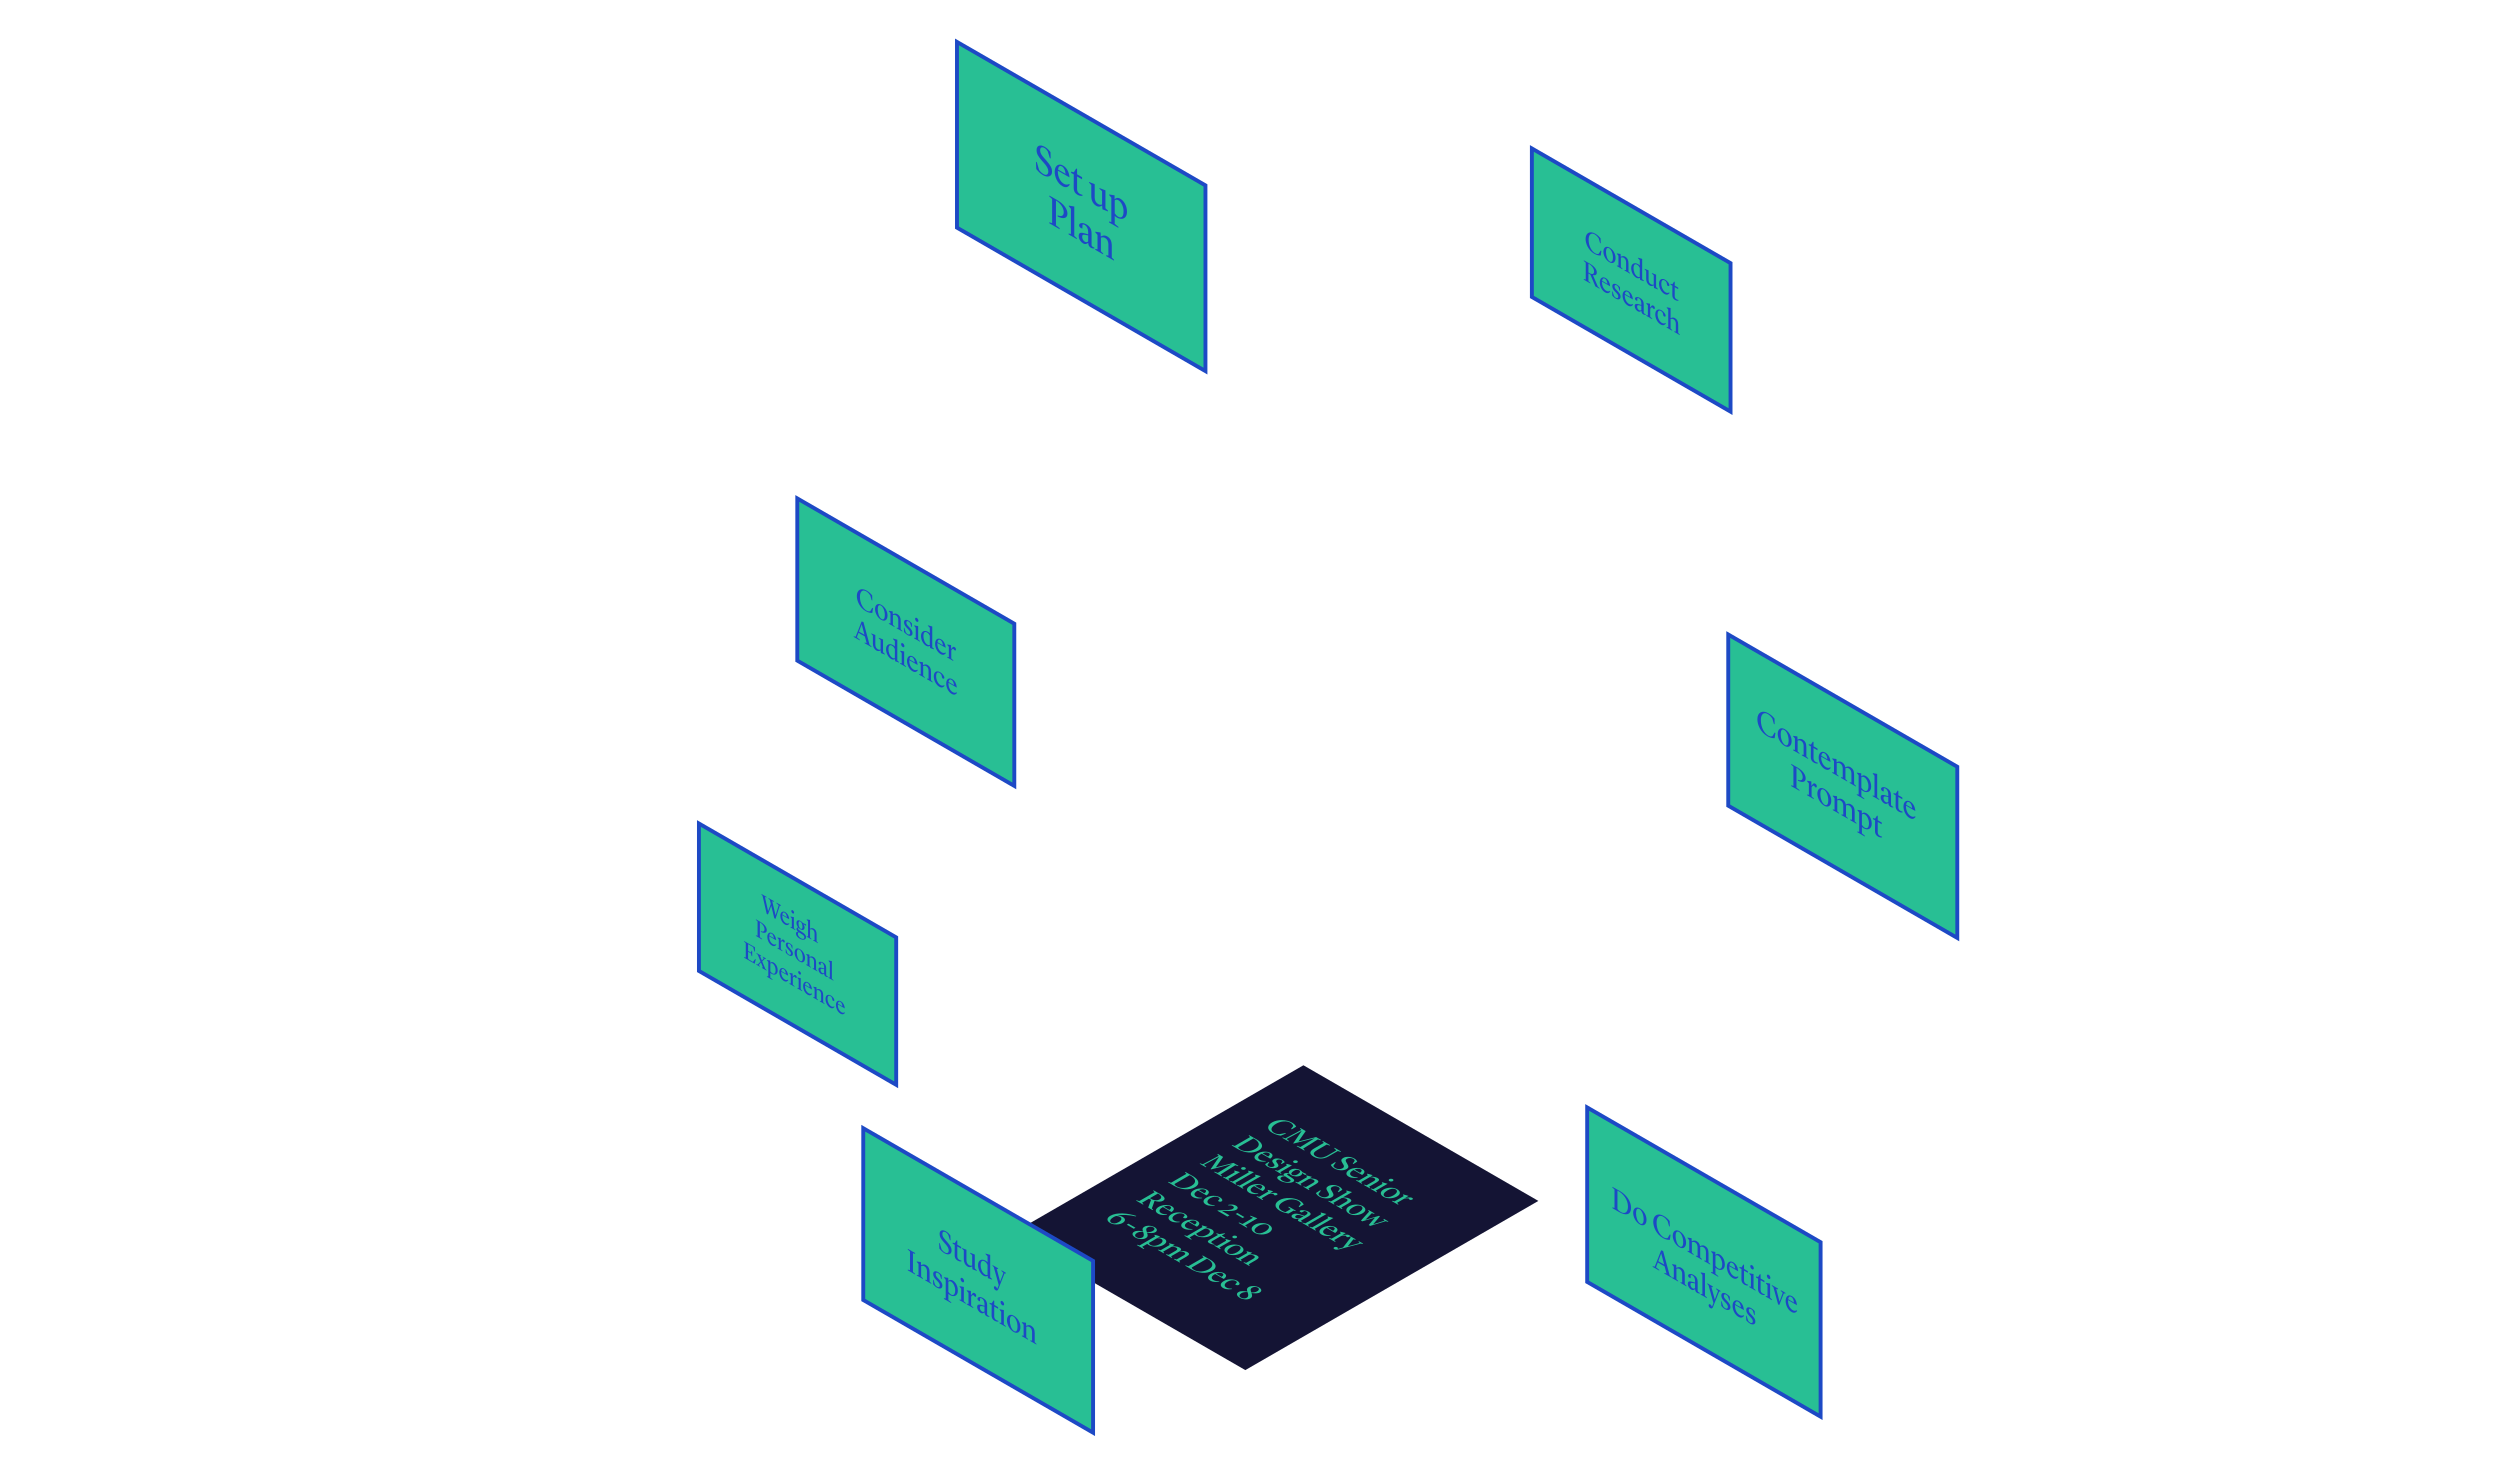 <?xml version="1.0" encoding="iso-8859-1"?>
<!-- Generator: Adobe Illustrator 22.0.1, SVG Export Plug-In . SVG Version: 6.00 Build 0)  -->
<svg version="1.1" id="Layer_1" xmlns="http://www.w3.org/2000/svg" xmlns:xlink="http://www.w3.org/1999/xlink" x="0px" y="0px"
	 viewBox="0 0 1920 1121.911" style="enable-background:new 0 0 1920 1121.911;" xml:space="preserve">
<g id="Set_Up">
	<g>
		<g>
			<g>
				<polygon style="fill:#28BF94;stroke:#1D49C5;stroke-width:3;stroke-miterlimit:10;" points="925.784,285.005 734.955,174.83 
					734.955,32.208 925.784,142.383 				"/>
			</g>
		</g>
	</g>
	<g>
		<g>
			<path style="fill:#1D49C5;" d="M795.62,124.258l0.695,0.401l1.694,5.853c0.667,0.994,1.75,2.229,3.305,3.127
				c2.25,1.299,3.778,0.513,3.778-1.988c0-1.7-0.611-3.432-3.334-6.478l-1.36-1.523c-3.166-3.56-4.305-5.596-4.305-8.419
				c0-3.432,2.694-4.538,6.388-2.405c1.861,1.074,3.5,2.95,4.277,3.945l0.167,5.003l-0.667-0.385l-1.583-5.115
				c-0.638-1.01-1.361-1.94-2.499-2.598c-2.111-1.219-3.361-0.305-3.361,1.652c0,2.116,0.805,3.48,3.222,6.222l1.333,1.507
				c3.721,4.169,4.583,6.334,4.583,8.707c0,4.105-3.583,4.698-6.916,2.774c-2.333-1.347-4.027-3.288-5.166-4.651L795.62,124.258z"/>
		</g>
		<g>
			<path style="fill:#1D49C5;" d="M810.008,131.859c0-4.65,3.027-6.655,6.332-4.746c2.833,1.635,4.638,4.698,5.055,9.14
				l-8.943-5.163c-0.027,0.241-0.027,0.529-0.027,0.786c0,4.105,1.889,7.697,4.666,9.301c1.833,1.058,3.333,0.513,4.055,0.096
				l0.444,0.642c-0.944,1.251-2.555,2.854-5.721,1.026C812.007,140.71,810.008,135.739,810.008,131.859z M812.536,130.175
				l5.832,3.367c-0.305-2.774-1.167-4.778-2.805-5.725C814.007,126.92,812.869,127.802,812.536,130.175z"/>
		</g>
		<g>
			<path style="fill:#1D49C5;" d="M824.59,144.126l0.083-10.15l-2.055-1.187v-0.962l2.055,0.481l1.889-2.918l0.639,0.369v4.105
				l3.833,2.213v1.668l-3.833-2.213v10.102c0.194,1.716,0.944,2.598,2.139,3.287c0.972,0.561,1.889,0.674,1.916,0.657l0.167,0.705
				c-0.111,0-1.583,0.625-3.833-0.673C825.284,148.279,824.562,146.419,824.59,144.126z"/>
		</g>
		<g>
			<path style="fill:#1D49C5;" d="M846.421,157.757c-0.667,0.577-2.305,1.588-4.416,0.369c-2.583-1.491-3.888-4.233-3.888-7.344
				v-8.723l-1.75-1.78v-0.545l4.36,1.716v10.198c0,2.438,1,4.137,2.666,5.099c1.388,0.802,2.5,0.513,3,0.289v-10.198l-2.027-1.876
				v-0.577l4.61,1.828v13.662l1.972,1.94v0.577l-4.249-1.62L846.421,157.757z"/>
		</g>
		<g>
			<path style="fill:#1D49C5;" d="M851.755,170.105l1.749,0.369V151.84l-1.722-2.084v-0.417l4.083,0.658l0.139,0.08v2.95
				l0.055,0.032c0.778-0.93,2.249-1.652,4.333-0.449c2.528,1.459,5.138,5.051,5.138,10.15c0,5.227-4.055,6.446-7.637,4.378
				c-0.667-0.385-1.278-0.866-1.777-1.283v6.093l2.832,2.309v0.738l-7.193-4.153V170.105z M856.116,153.925v9.91
				c0.555,0.866,1.444,1.924,2.694,2.646c2.222,1.283,4.083,0.24,4.083-4.217c0-3.624-1.777-7.216-3.971-8.483
				C857.588,153.011,856.727,153.38,856.116,153.925z"/>
		</g>
		<g>
			<path style="fill:#1D49C5;" d="M812.271,165.345c2.694,1.235,4.666,0.546,4.666-2.373c0-2.726-1.611-6.158-5.971-9.028v19.114
				l2.832,2.213v0.77l-7.915-4.57v-0.77l2.138,0.657v-18.537l-2.138-1.908v-0.738l5.888,3.4c5.166,2.982,8.026,6.879,8.026,10.567
				c0,3.784-3.527,4.249-7.527,2.101V165.345z"/>
		</g>
		<g>
			<path style="fill:#1D49C5;" d="M820.688,179.312l1.777,0.385v-19.339l-1.639-2.005v-0.481l4.221,0.738v22.578l1.944,1.764v0.705
				l-6.304-3.64V179.312z"/>
		</g>
		<g>
			<path style="fill:#1D49C5;" d="M828.437,181.188c0-2.566,1.611-2.822,4.528-2.004l2.749,0.786v-1.828
				c0-2.405-1.055-4.49-2.555-5.356c-0.778-0.449-1.417-0.529-1.777-0.385l-0.139,3.191c-0.306-0.08-0.694-0.241-1.139-0.497
				c-0.805-0.465-1.361-1.299-1.361-2.133c0-1.572,2.5-2.437,5.555-0.673c2.861,1.652,4.027,3.864,4.027,6.975v8.82
				c0,0.705,0.167,1.027,0.861,1.427l1.388,0.801v0.513c0,0-1.638,0.113-2.721-0.513c-1.473-0.85-2.027-2.165-2.083-3.737
				l-0.111-0.064c-1.055,0.802-2.055,1.443-3.861,0.401C830.187,185.983,828.437,183.786,828.437,181.188z M835.714,185.422v-4.618
				l-2.722-0.513c-1.36-0.272-1.889,0.321-1.889,1.508c0,1.379,0.667,3.047,2.111,3.881
				C834.353,186.336,835.214,185.903,835.714,185.422z"/>
		</g>
		<g>
			<path style="fill:#1D49C5;" d="M841.186,191.147l1.694,0.336v-11.032l-1.75-2.101v-0.417l3.972,0.593l0.138,0.08l0.139,3.031
				l0.055,0.032c0.555-0.353,2.555-1.475,4.777-0.192c2.388,1.379,3.638,3.415,3.638,7.456v8.883l1.722,1.668v0.674l-5.999-3.464
				v-0.705l1.667,0.321v-8.883c-0.112-1.924-0.75-3.672-2.555-4.714c-1.361-0.786-2.695-0.369-3.195-0.177v10.455l1.75,1.652v0.705
				l-6.055-3.496V191.147z"/>
		</g>
	</g>
</g>
<g id="Conduct">
	<g>
		<g>
			<path style="fill:none;stroke:#1D49C5;stroke-width:9.493;stroke-miterlimit:10;stroke-dasharray:32.276,37.972;" d="
				M1230.736,180.098"/>
		</g>
	</g>
	<g>
		<g>
			<path style="fill:none;stroke:#1D49C5;stroke-width:9.493;stroke-miterlimit:10;stroke-dasharray:32.276,37.972;" d="
				M1230.736,180.098"/>
		</g>
	</g>
	<g>
		<g>
			<g>
				<polygon style="fill:#28BF94;stroke:#1D49C5;stroke-width:3;stroke-miterlimit:10;" points="1329.052,316.137 1176.48,228.05 
					1176.48,114.021 1329.052,202.108 				"/>
			</g>
		</g>
	</g>
	<g>
		<g>
			<path style="fill:#1D49C5;" d="M1217.732,183.516c0-4.76,3.403-6.366,7.429-4.042c1.808,1.044,3.053,2.302,4.084,3.548
				l0.097,3.896l-0.525-0.303l-1.012-3.592c-0.778-1.123-1.731-2.257-3.15-3.076c-2.625-1.516-4.589,0.202-4.589,4.087
				c0,5.097,2.353,8.926,5.017,10.464c1.4,0.808,2.275,0.572,2.781,0.37l1.478-2.47l0.545,0.314l-0.545,3.525
				c-1.575,0.011-3.033-0.269-4.901-1.347C1219.832,192.229,1217.732,187.109,1217.732,183.516z"/>
		</g>
		<g>
			<path style="fill:#1D49C5;" d="M1231.401,193.316c0-3.233,2.1-4.693,4.686-3.2c2.801,1.617,4.667,4.805,4.667,8.061
				c0,3.278-2.061,4.76-4.667,3.256C1233.092,199.705,1231.401,196.101,1231.401,193.316z M1233.403,193.507
				c0,2.65,0.953,6.164,2.976,7.332c1.458,0.842,2.372-0.449,2.372-2.852c0-3.503-1.303-6.343-2.975-7.309
				C1234.064,189.69,1233.403,191.307,1233.403,193.507z"/>
		</g>
		<g>
			<path style="fill:#1D49C5;" d="M1241.783,203.869l1.187,0.236v-7.724l-1.225-1.471v-0.292l2.781,0.416l0.098,0.056l0.097,2.122
				l0.039,0.022c0.389-0.247,1.789-1.033,3.344-0.135c1.672,0.966,2.548,2.392,2.548,5.221v6.22l1.205,1.167v0.472l-4.2-2.425
				v-0.494l1.167,0.224v-6.22c-0.078-1.347-0.525-2.571-1.789-3.301c-0.953-0.55-1.886-0.258-2.236-0.123v7.32l1.225,1.156v0.494
				l-4.24-2.448V203.869z"/>
		</g>
		<g>
			<path style="fill:#1D49C5;" d="M1257.922,197.895l3.267,0.921v15.583l1.303,1.156v0.404l-2.878-0.988l-0.194-1.617
				c-0.584,0.359-1.556,0.651-2.742-0.034c-2.547-1.47-3.928-4.76-3.928-7.387c0-3.66,2.703-4.569,5.192-3.132
				c0.525,0.303,1.031,0.752,1.419,1.157v-4.154l-1.439-1.572V197.895z M1259.361,212.67v-6.916
				c-0.253-0.595-0.875-1.763-2.12-2.481c-1.4-0.808-2.684-0.314-2.684,2.784c0,2.021,0.856,5.142,3.033,6.4
				C1258.311,212.872,1258.913,212.838,1259.361,212.67z"/>
		</g>
		<g>
			<path style="fill:#1D49C5;" d="M1270.094,219.047c-0.467,0.404-1.614,1.111-3.092,0.258c-1.809-1.044-2.723-2.964-2.723-5.142
				v-6.108l-1.225-1.246v-0.382l3.054,1.201v7.141c0,1.707,0.699,2.896,1.866,3.57c0.973,0.561,1.751,0.359,2.101,0.202v-7.141
				l-1.419-1.313v-0.404l3.228,1.28v9.566l1.381,1.358v0.404l-2.975-1.134L1270.094,219.047z"/>
		</g>
		<g>
			<path style="fill:#1D49C5;" d="M1274.137,217.856c0-3.436,2.411-4.379,4.745-3.032c1.615,0.932,3.189,2.874,3.189,4.199
				c0,0.719-0.486,0.909-1.206,0.494c-0.233-0.135-0.408-0.28-0.428-0.292l-0.564-2.414c-0.33-0.528-0.719-1.066-1.419-1.471
				c-1.498-0.864-2.567,0.112-2.567,2.492c0,2.897,1.498,5.67,3.267,6.692c1.284,0.741,2.256,0.382,2.761,0.022l0.33,0.46
				c-0.33,0.416-1.478,2.178-3.928,0.763C1276.101,224.491,1274.137,221.493,1274.137,217.856z"/>
		</g>
		<g>
			<path style="fill:#1D49C5;" d="M1284.344,226.556l0.058-7.107l-1.439-0.831v-0.674l1.439,0.337l1.322-2.043l0.447,0.258v2.874
				l2.684,1.549v1.168l-2.684-1.549v7.073c0.136,1.201,0.661,1.819,1.498,2.302c0.68,0.393,1.322,0.471,1.342,0.46l0.116,0.494
				c-0.078,0-1.108,0.438-2.683-0.471C1284.831,229.464,1284.325,228.161,1284.344,226.556z"/>
		</g>
		<g>
			<path style="fill:#1D49C5;" d="M1216.352,214.287l1.498,0.438v-13.001l-1.498-1.314v-0.517l4.453,2.504
				c3.792,2.144,5.542,4.615,5.542,6.86c0,1.931-1.225,2.392-2.975,2.009v0.045l3.753,8.769l1.303,1.179v0.517l-3.189-1.841
				l-3.073-7.275c-0.447-1.066-0.758-1.807-0.758-1.807l-1.498-0.865v5.928l1.498,1.291v0.517l-5.056-2.919V214.287z
				 M1219.91,209.246l1.595,0.921c1.633,0.741,2.761,0.112,2.761-1.617c0-2.156-1.653-4.614-4.356-6.108V209.246z"/>
		</g>
		<g>
			<path style="fill:#1D49C5;" d="M1228.64,216.823c0-3.256,2.119-4.659,4.433-3.323c1.984,1.145,3.248,3.289,3.539,6.4
				l-6.261-3.615c-0.019,0.168-0.019,0.37-0.019,0.55c0,2.874,1.322,5.389,3.267,6.512c1.284,0.741,2.333,0.359,2.839,0.067
				l0.311,0.449c-0.661,0.876-1.789,1.999-4.006,0.719C1230.04,223.021,1228.64,219.54,1228.64,216.823z M1230.409,215.644
				l4.084,2.358c-0.214-1.942-0.816-3.346-1.964-4.008C1231.44,213.365,1230.643,213.983,1230.409,215.644z"/>
		</g>
		<g>
			<path style="fill:#1D49C5;" d="M1238.245,227.039l-0.116-3.323l0.389,0.224l0.973,3.211c0.33,0.573,0.797,1.134,1.458,1.516
				c1.187,0.685,1.887,0.168,1.887-0.91c0-0.921-0.389-1.639-1.478-2.784l-1.303-1.381c-1.089-1.145-1.809-2.324-1.809-3.851
				c0-1.953,1.614-2.302,3.578-1.167c0.933,0.539,1.73,1.313,2.353,2.077l-0.019,2.795l-0.37-0.213l-0.875-2.773
				c-0.311-0.449-0.759-0.999-1.323-1.325c-1.011-0.584-1.614-0.101-1.614,0.82c0,1.01,0.505,1.774,1.536,2.818l0.856,0.898
				c1.633,1.706,2.255,2.874,2.255,4.221c0,2.155-1.828,2.559-3.811,1.415C1239.762,228.701,1238.828,227.735,1238.245,227.039z"/>
		</g>
		<g>
			<path style="fill:#1D49C5;" d="M1246.119,226.915c0-3.256,2.119-4.659,4.433-3.323c1.984,1.145,3.248,3.29,3.539,6.4
				l-6.261-3.615c-0.019,0.168-0.019,0.371-0.019,0.55c0,2.874,1.322,5.389,3.267,6.512c1.283,0.741,2.333,0.359,2.839,0.067
				l0.311,0.449c-0.661,0.876-1.789,1.999-4.006,0.719C1247.519,233.112,1246.119,229.631,1246.119,226.915z M1247.888,225.736
				l4.084,2.358c-0.214-1.942-0.816-3.346-1.964-4.008C1248.919,223.456,1248.121,224.074,1247.888,225.736z"/>
		</g>
		<g>
			<path style="fill:#1D49C5;" d="M1255.451,235.065c0-1.796,1.128-1.976,3.17-1.403l1.926,0.55v-1.28
				c0-1.684-0.739-3.144-1.789-3.75c-0.544-0.314-0.992-0.371-1.245-0.269l-0.098,2.234c-0.214-0.056-0.485-0.168-0.797-0.348
				c-0.564-0.325-0.953-0.909-0.953-1.493c0-1.1,1.75-1.707,3.89-0.472c2.002,1.156,2.819,2.706,2.819,4.884v6.175
				c0,0.494,0.116,0.719,0.603,0.999l0.972,0.561v0.359c0,0-1.147,0.079-1.905-0.359c-1.031-0.595-1.419-1.515-1.458-2.616
				l-0.078-0.045c-0.739,0.561-1.439,1.01-2.703,0.28C1256.676,238.421,1255.451,236.884,1255.451,235.065z M1260.546,238.029
				v-3.234l-1.906-0.359c-0.953-0.191-1.322,0.224-1.322,1.055c0,0.965,0.467,2.133,1.478,2.717
				C1259.593,238.668,1260.195,238.365,1260.546,238.029z"/>
		</g>
		<g>
			<path style="fill:#1D49C5;" d="M1264.375,242.036l1.186,0.235v-7.724l-1.225-1.471v-0.292l2.781,0.416l0.097,0.056l0.058,2.93
				l0.078,0.045l0.233-0.337c0.972-1.482,1.497-1.605,2.275-1.156c0.583,0.337,1.05,1.033,1.05,1.729
				c0,0.629-0.272,0.853-0.719,0.932l-1.303-1.336c-0.389-0.112-1.109,0.28-1.497,1.201v6.063l1.497,1.314v0.494l-4.512-2.605
				V242.036z"/>
		</g>
		<g>
			<path style="fill:#1D49C5;" d="M1271.259,241.317c0-3.436,2.411-4.379,4.745-3.032c1.615,0.932,3.189,2.874,3.189,4.199
				c0,0.719-0.486,0.91-1.206,0.494c-0.233-0.135-0.408-0.281-0.427-0.292l-0.564-2.414c-0.33-0.527-0.719-1.066-1.419-1.471
				c-1.498-0.864-2.567,0.112-2.567,2.493c0,2.897,1.498,5.67,3.267,6.691c1.284,0.741,2.255,0.382,2.761,0.022l0.33,0.46
				c-0.33,0.416-1.478,2.178-3.928,0.764C1273.223,247.952,1271.259,244.955,1271.259,241.317z"/>
		</g>
		<g>
			<path style="fill:#1D49C5;" d="M1285.861,254.441l1.167,0.224v-6.22c-0.058-1.336-0.505-2.56-1.789-3.301
				c-0.933-0.539-1.887-0.236-2.236-0.123v7.32l1.225,1.156v0.494l-4.22-2.436v-0.494l1.187,0.235v-13.54l-1.147-1.403v-0.337
				l2.956,0.516v7.881c0.408-0.258,1.769-1.022,3.306-0.134c1.692,0.977,2.547,2.391,2.547,5.221v6.22l1.225,1.179v0.472
				l-4.22-2.436V254.441z"/>
		</g>
	</g>
</g>
<g id="Weigh_Personal">
	<g>
		<g>
			<g>
				<polygon style="fill:#28BF94;stroke:#1D49C5;stroke-width:3;stroke-miterlimit:10;" points="688.273,833.144 536.784,745.681 
					536.784,632.462 688.273,719.924 				"/>
			</g>
		</g>
	</g>
	<g>
		<g>
			<path style="fill:#1D49C5;" d="M592.328,695.605l-2.566,6.734l-0.95-0.548l-3.199-13.931l-0.816-0.837v-0.461l3.949,2.28v0.443
				l-1.3-0.366l2.467,10.949l2.083-5.628l-0.75-3.127l-1.116-1.029v-0.443l4.216,2.434v0.481l-1.283-0.395l2.599,10.852l2.383-7.802
				l-1.749-1.53v-0.481l3.433,1.982v0.443l-0.867-0.039l-3.266,10.121l-0.966-0.557L592.328,695.605z"/>
		</g>
		<g>
			<path style="fill:#1D49C5;" d="M599.295,703.361c0-2.79,1.817-3.992,3.799-2.848c1.7,0.981,2.783,2.819,3.033,5.484l-5.366-3.098
				c-0.017,0.145-0.017,0.318-0.017,0.471c0,2.463,1.133,4.618,2.799,5.58c1.1,0.635,2,0.308,2.433,0.058l0.267,0.385
				c-0.567,0.75-1.533,1.712-3.432,0.615C600.495,708.671,599.295,705.689,599.295,703.361z M600.811,702.35l3.5,2.021
				c-0.183-1.665-0.7-2.867-1.683-3.434C601.695,700.398,601.011,700.927,600.811,702.35z"/>
		</g>
		<g>
			<path style="fill:#1D49C5;" d="M607.111,711.799l1.016,0.202v-6.619l-0.983-1.222v-0.269l2.55,0.472v8.543l1.149,1.048v0.423
				l-3.732-2.155V711.799z M607.728,699.667c0-0.635,0.517-0.914,1.083-0.587c0.534,0.308,1.05,1.183,1.05,1.818
				c0,0.654-0.516,0.933-1.05,0.625C608.244,701.197,607.728,700.321,607.728,699.667z"/>
		</g>
		<g>
			<path style="fill:#1D49C5;" d="M617.06,709.75v0.057c0.45,0.76,0.849,1.626,0.849,2.53c0,1.924-1.55,2.318-3.199,1.366
				c-0.5-0.289-0.999-0.693-1.433-1.155c-0.217,0.164-0.366,0.347-0.366,0.674c0,0.385,0.283,0.817,0.8,1.154l3.182,2.068
				c1.417,0.933,2.133,2.155,2.133,3.252c0,2.059-2.266,2.694-4.866,1.193c-1.732-1.001-2.899-2.463-2.899-4.002
				c0-0.866,0.683-1.279,1.533-1.289l0.183,0.009v-0.077c-0.583-0.375-1.25-1.164-1.25-2.107c0-0.693,0.533-1.039,1.183-1.28v-0.038
				c-0.717-0.914-1.217-2.069-1.217-3.281c0-2.001,1.366-2.521,3.083-1.529c0.733,0.423,1.232,0.923,1.932,1.616l2.35,1.049v1.097
				L617.06,709.75z M613.461,715.907c-0.334,0.193-0.683,0.529-0.683,1.337c0,1.193,0.8,2.443,2.316,3.319
				c1.933,1.116,2.683,0.221,2.683-0.702c0-0.635-0.4-1.309-1-1.789L613.461,715.907z M614.927,713.271
				c0.783,0.452,1.416-0.048,1.416-1.433c-0.017-2.126-0.8-3.598-1.716-4.128c-0.883-0.509-1.383,0.087-1.383,1.357
				C613.261,711.058,613.894,712.674,614.927,713.271z"/>
		</g>
		<g>
			<path style="fill:#1D49C5;" d="M624.576,721.882l1,0.193v-5.33c-0.05-1.145-0.433-2.193-1.533-2.829
				c-0.8-0.461-1.616-0.201-1.916-0.105v6.272l1.049,0.991v0.423l-3.615-2.087v-0.423l1.016,0.202v-11.602l-0.983-1.203v-0.288
				l2.533,0.442v6.753c0.35-0.221,1.516-0.875,2.832-0.115c1.45,0.837,2.183,2.049,2.183,4.474v5.33l1.05,1.01v0.404l-3.616-2.087
				V721.882z"/>
		</g>
		<g>
			<path style="fill:#1D49C5;" d="M584.365,715.117c1.616,0.741,2.799,0.327,2.799-1.424c0-1.635-0.966-3.694-3.583-5.416v11.467
				l1.7,1.328v0.461l-4.749-2.742v-0.461l1.283,0.394v-11.121l-1.283-1.145v-0.442l3.532,2.039c3.099,1.789,4.815,4.127,4.815,6.34
				c0,2.271-2.116,2.549-4.515,1.261V715.117z"/>
		</g>
		<g>
			<path style="fill:#1D49C5;" d="M589.281,719.496c0-2.79,1.816-3.993,3.799-2.848c1.7,0.981,2.783,2.819,3.033,5.484l-5.366-3.098
				c-0.017,0.145-0.017,0.317-0.017,0.471c0,2.463,1.133,4.618,2.799,5.58c1.1,0.635,2,0.308,2.433,0.058l0.267,0.385
				c-0.567,0.751-1.533,1.713-3.433,0.616C590.481,724.806,589.281,721.824,589.281,719.496z M590.798,718.485l3.5,2.02
				c-0.183-1.664-0.7-2.867-1.683-3.435C591.681,716.532,590.998,717.061,590.798,718.485z"/>
		</g>
		<g>
			<path style="fill:#1D49C5;" d="M597.098,727.933l1.016,0.202v-6.619l-1.05-1.26v-0.25l2.383,0.356l0.083,0.048l0.05,2.511
				l0.066,0.039l0.2-0.289c0.833-1.27,1.283-1.376,1.95-0.991c0.5,0.288,0.9,0.885,0.9,1.482c0,0.539-0.233,0.731-0.616,0.799
				l-1.117-1.145c-0.333-0.096-0.95,0.241-1.283,1.029v5.195l1.283,1.125v0.424l-3.866-2.232V727.933z"/>
		</g>
		<g>
			<path style="fill:#1D49C5;" d="M603.497,731.705l-0.1-2.847l0.333,0.192l0.833,2.752c0.283,0.49,0.683,0.971,1.25,1.298
				c1.017,0.587,1.617,0.145,1.617-0.779c0-0.789-0.334-1.405-1.267-2.386l-1.116-1.183c-0.933-0.981-1.55-1.991-1.55-3.3
				c0-1.674,1.383-1.972,3.066-1.001c0.8,0.462,1.482,1.125,2.016,1.78l-0.017,2.395l-0.316-0.183l-0.75-2.377
				c-0.267-0.385-0.649-0.856-1.133-1.135c-0.867-0.5-1.383-0.087-1.383,0.702c0,0.866,0.433,1.521,1.317,2.415l0.733,0.77
				c1.4,1.462,1.933,2.463,1.933,3.617c0,1.847-1.566,2.193-3.266,1.212C604.797,733.129,603.997,732.301,603.497,731.705z"/>
		</g>
		<g>
			<path style="fill:#1D49C5;" d="M610.246,731.619c0-2.77,1.8-4.021,4.016-2.742c2.4,1.385,4,4.118,4,6.908
				c0,2.809-1.767,4.078-4,2.79C611.696,737.093,610.246,734.005,610.246,731.619z M611.963,731.783c0,2.27,0.817,5.281,2.549,6.282
				c1.25,0.722,2.033-0.385,2.033-2.443c0-3.002-1.117-5.436-2.549-6.263C612.53,728.511,611.963,729.896,611.963,731.783z"/>
		</g>
		<g>
			<path style="fill:#1D49C5;" d="M619.146,740.663l1.016,0.202v-6.619l-1.05-1.26v-0.25l2.382,0.356l0.083,0.048l0.083,1.818
				l0.033,0.019c0.333-0.212,1.533-0.885,2.866-0.115c1.433,0.827,2.183,2.049,2.183,4.474v5.33l1.033,1v0.404l-3.6-2.078v-0.424
				l1,0.193v-5.33c-0.067-1.154-0.45-2.203-1.533-2.828c-0.816-0.471-1.617-0.221-1.916-0.106v6.272l1.05,0.991v0.424l-3.632-2.097
				V740.663z"/>
		</g>
		<g>
			<path style="fill:#1D49C5;" d="M628.562,744.541c0-1.539,0.967-1.693,2.716-1.203l1.65,0.471v-1.097
				c0-1.443-0.633-2.694-1.533-3.214c-0.467-0.269-0.85-0.317-1.066-0.231l-0.083,1.915c-0.184-0.049-0.417-0.145-0.683-0.299
				c-0.483-0.279-0.816-0.779-0.816-1.279c0-0.943,1.5-1.462,3.332-0.404c1.717,0.991,2.416,2.318,2.416,4.185v5.291
				c0,0.423,0.1,0.616,0.517,0.857l0.833,0.481v0.308c0,0-0.983,0.067-1.633-0.308c-0.883-0.51-1.216-1.299-1.249-2.242
				l-0.067-0.039c-0.633,0.481-1.233,0.866-2.316,0.241C629.612,747.417,628.562,746.099,628.562,744.541z M632.928,747.08v-2.771
				l-1.633-0.307c-0.817-0.164-1.133,0.192-1.133,0.904c0,0.827,0.4,1.828,1.266,2.328
				C632.112,747.629,632.628,747.369,632.928,747.08z"/>
		</g>
		<g>
			<path style="fill:#1D49C5;" d="M636.262,750.544l1.066,0.231v-11.602l-0.983-1.203v-0.289l2.532,0.443v13.546l1.167,1.058v0.423
				l-3.782-2.184V750.544z"/>
		</g>
		<g>
			<path style="fill:#1D49C5;" d="M574.515,730.962v5.118c0.2,0.404,0.45,0.702,0.833,0.962l2.949,1.703l1.683-2.203l0.45,0.26
				l-0.85,3.358l-8.115-4.686v-0.442l1.283,0.375v-11.102l-1.283-1.164v-0.443l7.082,4.088l1.217,0.625v3.464l-0.45-0.259
				l-0.883-3.243l-3.916-2.26v5.176l2.216,1.279l0.533-1.52l0.4,0.231v4.214l-0.45-0.26l-0.483-1.991L574.515,730.962z"/>
		</g>
		<g>
			<path style="fill:#1D49C5;" d="M587.731,744.056l0.966,0.962v0.404l-3.5-2.021v-0.423l0.784,0.067l-1.567-3.868l-0.033-0.019
				l-1.666,1.963l0.883,0.953v0.404l-2.749-1.588v-0.404l1.066,0.212l2.216-2.223l-2.199-5.31l-0.95-0.895v-0.404l3.549,2.049v0.404
				l-0.8-0.096l1.366,3.444l0.05,0.029l1.433-1.77l-0.816-0.895v-0.404l2.45,1.414v0.404l-0.833-0.135l-1.999,2.078L587.731,744.056
				z"/>
		</g>
		<g>
			<path style="fill:#1D49C5;" d="M588.999,749.733l1.05,0.221v-11.179l-1.033-1.251v-0.251l2.45,0.395l0.083,0.048v1.771
				l0.033,0.019c0.466-0.557,1.349-0.991,2.599-0.269c1.516,0.875,3.083,3.031,3.083,6.09c0,3.136-2.433,3.868-4.583,2.626
				c-0.4-0.231-0.766-0.519-1.066-0.769v3.656l1.7,1.385v0.443l-4.316-2.492V749.733z M591.615,740.026v5.946
				c0.334,0.519,0.867,1.154,1.617,1.587c1.333,0.769,2.449,0.144,2.449-2.53c0-2.174-1.066-4.329-2.383-5.089
				C592.498,739.478,591.981,739.699,591.615,740.026z"/>
		</g>
		<g>
			<path style="fill:#1D49C5;" d="M598.481,746.723c0-2.79,1.817-3.992,3.799-2.848c1.7,0.981,2.783,2.819,3.033,5.484l-5.366-3.098
				c-0.017,0.145-0.017,0.318-0.017,0.471c0,2.463,1.133,4.618,2.799,5.58c1.1,0.635,2,0.308,2.433,0.058l0.266,0.385
				c-0.567,0.75-1.533,1.712-3.432,0.615C599.681,752.033,598.481,749.051,598.481,746.723z M599.997,745.712l3.5,2.021
				c-0.184-1.665-0.7-2.867-1.683-3.434C600.881,743.76,600.198,744.289,599.997,745.712z"/>
		</g>
		<g>
			<path style="fill:#1D49C5;" d="M606.297,755.161l1.016,0.202v-6.619l-1.05-1.26v-0.25l2.383,0.356l0.083,0.048l0.051,2.511
				l0.066,0.039l0.2-0.289c0.833-1.27,1.283-1.375,1.95-0.991c0.5,0.289,0.899,0.885,0.899,1.481c0,0.539-0.233,0.731-0.616,0.799
				l-1.117-1.145c-0.333-0.096-0.95,0.241-1.283,1.03v5.195l1.283,1.125v0.423l-3.866-2.232V755.161z"/>
		</g>
		<g>
			<path style="fill:#1D49C5;" d="M612.364,758.663l1.016,0.201v-6.618l-0.983-1.222v-0.269l2.549,0.471v8.543l1.15,1.049v0.423
				l-3.732-2.155V758.663z M612.98,746.531c0-0.635,0.517-0.913,1.083-0.587c0.533,0.308,1.05,1.183,1.05,1.818
				c0,0.655-0.516,0.933-1.05,0.625C613.497,748.061,612.98,747.185,612.98,746.531z"/>
		</g>
		<g>
			<path style="fill:#1D49C5;" d="M616.78,757.288c0-2.79,1.817-3.993,3.799-2.848c1.7,0.981,2.783,2.819,3.033,5.484l-5.366-3.098
				c-0.017,0.145-0.017,0.317-0.017,0.471c0,2.463,1.133,4.618,2.799,5.58c1.1,0.635,1.999,0.308,2.433,0.058l0.267,0.385
				c-0.567,0.751-1.533,1.713-3.433,0.616C617.98,762.598,616.78,759.616,616.78,757.288z M618.297,756.278l3.499,2.02
				c-0.183-1.664-0.699-2.867-1.683-3.435C619.18,754.324,618.497,754.854,618.297,756.278z"/>
		</g>
		<g>
			<path style="fill:#1D49C5;" d="M624.597,765.725l1.016,0.202v-6.619l-1.05-1.26v-0.25l2.383,0.356l0.083,0.048l0.083,1.818
				l0.033,0.019c0.333-0.212,1.533-0.885,2.866-0.115c1.433,0.827,2.183,2.049,2.183,4.474v5.33l1.033,1v0.404l-3.6-2.078v-0.424
				l1,0.193v-5.33c-0.067-1.154-0.45-2.203-1.533-2.828c-0.816-0.471-1.617-0.221-1.916-0.106v6.272l1.05,0.991v0.424l-3.632-2.097
				V765.725z"/>
		</g>
		<g>
			<path style="fill:#1D49C5;" d="M633.995,767.131c0-2.944,2.067-3.752,4.066-2.597c1.383,0.798,2.733,2.463,2.733,3.598
				c0,0.615-0.417,0.779-1.033,0.423c-0.2-0.115-0.35-0.241-0.367-0.25l-0.483-2.069c-0.283-0.452-0.616-0.914-1.216-1.26
				c-1.283-0.741-2.199,0.096-2.199,2.136c0,2.482,1.283,4.858,2.799,5.734c1.1,0.635,1.933,0.327,2.366,0.019l0.283,0.395
				c-0.283,0.356-1.267,1.866-3.366,0.654C635.678,772.816,633.995,770.248,633.995,767.131z"/>
		</g>
		<g>
			<path style="fill:#1D49C5;" d="M641.979,771.836c0-2.79,1.816-3.992,3.799-2.848c1.7,0.981,2.783,2.819,3.033,5.484l-5.366-3.098
				c-0.017,0.144-0.017,0.317-0.017,0.471c0,2.463,1.133,4.618,2.799,5.58c1.1,0.635,2,0.308,2.433,0.058l0.267,0.385
				c-0.567,0.75-1.533,1.712-3.432,0.616C643.178,777.146,641.979,774.164,641.979,771.836z M643.494,770.825l3.5,2.021
				c-0.183-1.665-0.7-2.867-1.683-3.435C644.378,768.873,643.695,769.402,643.494,770.825z"/>
		</g>
	</g>
</g>
<g id="Show_Info">
	<g>
		<g>
			<polygon style="fill:#141434;" points="956.398,1052.242 775.955,948.063 1001.015,818.125 1181.457,922.303 			"/>
		</g>
	</g>
	<g>
		<g>
			<path style="fill:#28BF94;" d="M976.9,862.032c4.322-2.495,11.131-2.306,15.351,0.129c1.896,1.095,2.711,2.131,3.2,3.096
				l-3.384,2.072l-0.55-0.318l1.672-2.189c-0.204-0.824-0.672-1.706-2.161-2.565c-2.752-1.589-7.4-1.283-10.926,0.753
				c-4.628,2.672-4.403,5.39-1.61,7.003c1.467,0.847,3.057,0.989,4.036,1.036l4.567-0.848l0.57,0.33l-4.056,1.683
				c-2.487-0.471-4.526-1.06-6.482-2.189C972.293,867.235,973.639,863.916,976.9,862.032z"/>
		</g>
		<g>
			<path style="fill:#28BF94;" d="M985.217,873.591l1.956,0.682l12.191-6.473l-1.039-1.188l0.469-0.271l4.015,2.319l-5.626,8.003
				l13.21-3.319l0.367-0.094l3.852,2.224l-0.469,0.271l-1.998-0.683l-11.334,7.085l1.203,1.142l-0.469,0.27l-5.709-3.296l0.469-0.27
				l2.365,0.918l10.988-6.743l-13.984,3.531l-2.119,0.542l-0.388-0.224l0.939-1.224l5.646-8.297l-11.62,6.261l1.814,1.541
				l-0.49,0.283l-4.709-2.719L985.217,873.591z"/>
		</g>
		<g>
			<path style="fill:#28BF94;" d="M1009.252,882.029l7.441-4.296l-1.141-1.177l0.469-0.271l5.566,3.213l-0.469,0.27l-2.202-0.753
				l-7.053,4.072c-2.752,1.589-4.138,3.331-1.366,4.932c2.69,1.553,5.524,1.283,8.439-0.236l7.379-4.284l-1.712-1.718l0.469-0.271
				l4.913,2.837l-0.469,0.271l-2.1-0.623l-7.277,4.201c-3.873,2.236-8.114,1.953-11.192,0.176
				C1005.033,886.114,1005.888,883.971,1009.252,882.029z"/>
		</g>
		<g>
			<path style="fill:#28BF94;" d="M1025.357,892.504l0.508,0.293l-1.854,2.508c0.101,0.505,0.509,1.188,1.651,1.848
				c1.652,0.953,3.833,0.988,5.423,0.07c1.081-0.623,1.509-1.388,0.449-3.083l-0.53-0.848c-1.224-1.977-1.183-2.966,0.612-4.002
				c2.181-1.259,5.851-1.095,8.562,0.471c1.366,0.788,1.977,1.824,2.201,2.354l-2.996,1.871l-0.489-0.283l1.508-2.212
				c-0.062-0.506-0.264-1-1.1-1.482c-1.549-0.895-3.506-0.824-4.749-0.106c-1.346,0.777-1.326,1.448-0.408,2.966l0.51,0.835
				c1.448,2.32,1.02,3.296-0.489,4.167c-2.61,1.506-6.931,0.966-9.378-0.447c-1.712-0.989-2.344-2.06-2.731-2.801L1025.357,892.504z
				"/>
		</g>
		<g>
			<path style="fill:#28BF94;" d="M1036.365,898.341c2.956-1.706,7.562-1.801,9.988-0.4c2.08,1.201,2.12,2.707-0.244,4.426
				l-6.565-3.79c-0.184,0.081-0.366,0.188-0.53,0.282c-2.609,1.507-2.814,3.225-0.775,4.402c1.346,0.777,3.344,0.895,4.404,0.895
				l0.081,0.33c-1.834,0.259-4.628,0.505-6.951-0.836C1032.939,902.013,1033.898,899.765,1036.365,898.341z M1040.216,898.259
				l4.281,2.471c1.427-1.083,1.753-2,0.55-2.695C1043.906,897.375,1042.092,897.459,1040.216,898.259z"/>
		</g>
		<g>
			<path style="fill:#28BF94;" d="M1041.765,906.262l1.652,0.482l7.013-4.049l-0.591-1.141l0.265-0.153l3.995,1.06l0.102,0.058
				l-1.774,1.142l0.041,0.023c0.836-0.011,3.751,0,5.382,0.942c1.754,1.013,1.835,2.024-0.733,3.508l-5.647,3.259l0.835,0.977
				l-0.428,0.246l-4.404-2.542l0.448-0.259l1.632,0.471l5.647-3.259c1.1-0.73,1.508-1.506,0.184-2.272
				c-0.999-0.576-2.732-0.706-3.406-0.741l-6.645,3.837l0.876,0.976l-0.448,0.259l-4.444-2.565L1041.765,906.262z"/>
		</g>
		<g>
			<path style="fill:#28BF94;" d="M1053.059,912.782l1.652,0.482l7.013-4.049l-0.51-1.094l0.285-0.165l4.18,1.189l-9.052,5.225
				l0.998,1.048l-0.448,0.259l-4.567-2.637L1053.059,912.782z M1067.044,905.579c0.672-0.388,1.916-0.377,2.61,0.024
				c0.651,0.376,0.671,1.094-0.001,1.482c-0.693,0.4-1.937,0.388-2.588,0.013C1066.37,906.697,1066.351,905.979,1067.044,905.579z"
				/>
		</g>
		<g>
			<path style="fill:#28BF94;" d="M1062.6,913.512c2.936-1.694,7.564-1.824,10.274-0.259c2.936,1.695,2.976,3.932,0.021,5.638
				c-2.976,1.718-7.563,1.872-10.296,0.294C1059.46,917.372,1060.072,914.971,1062.6,913.512z M1065.576,914.218
				c-2.405,1.389-4.098,3.519-1.977,4.743c1.528,0.883,4.139,0.482,6.319-0.777c3.18-1.836,3.71-3.719,1.958-4.731
				C1070.081,912.417,1067.573,913.065,1065.576,914.218z"/>
		</g>
		<g>
			<path style="fill:#28BF94;" d="M1069.347,922.186l1.652,0.482l7.013-4.049l-0.591-1.141l0.265-0.153l3.995,1.06l0.102,0.058
				l-2.568,1.553l0.081,0.047l0.672-0.105c2.875-0.482,3.812-0.388,4.627,0.082c0.613,0.353,0.714,0.859,0.081,1.224
				c-0.57,0.33-1.202,0.365-1.976,0.271l-0.837-1.095c-0.508-0.176-1.996-0.188-3.444,0.176l-5.504,3.178l1.161,1.141l-0.448,0.259
				l-4.729-2.73L1069.347,922.186z"/>
		</g>
		<g>
			<path style="fill:#28BF94;" d="M946.363,879.381l1.937,0.694l11.783-6.803l-1.142-1.153l0.469-0.271l6.136,3.448
				c4.179,2.649,5.198,5.874,1.142,8.215c-4.566,2.636-10.968,1.977-16.227-1.13l-4.586-2.719L946.363,879.381z M950.93,881.052
				c-0.041,0.612,0.856,1.366,1.814,1.895c3.302,1.836,7.971,1.377,11.273-0.529c4.484-2.589,3.038-5.897-1.386-8.121
				L950.93,881.052z"/>
		</g>
		<g>
			<path style="fill:#28BF94;" d="M965.77,885.831c2.956-1.706,7.563-1.801,9.989-0.4c2.08,1.201,2.121,2.707-0.244,4.426
				l-6.564-3.79c-0.184,0.081-0.367,0.188-0.53,0.282c-2.609,1.506-2.814,3.225-0.775,4.402c1.345,0.777,3.343,0.895,4.404,0.895
				l0.081,0.33c-1.835,0.259-4.628,0.505-6.952-0.836C962.345,889.502,963.303,887.255,965.77,885.831z M969.623,885.748
				l4.281,2.471c1.427-1.083,1.753-2,0.55-2.695C973.312,884.865,971.498,884.947,969.623,885.748z"/>
		</g>
		<g>
			<path style="fill:#28BF94;" d="M971.6,894.093l2.833-1.778l0.408,0.236l-1.386,1.977c0,0.4,0.223,0.835,0.917,1.235
				c1.243,0.718,2.813,0.66,3.792,0.095c0.836-0.483,0.876-0.977,0.205-1.907l-0.796-1.118c-0.673-0.929-0.734-1.765,0.653-2.565
				c1.773-1.024,4.627-0.718,6.687,0.471c0.978,0.565,1.528,1.212,1.815,1.801l-2.569,1.458l-0.387-0.223l1.14-1.718
				c-0.08-0.329-0.285-0.753-0.876-1.094c-1.06-0.612-2.446-0.542-3.282-0.058c-0.917,0.529-0.815,1.083-0.143,1.942l0.53,0.73
				c1.019,1.389,0.937,2.188-0.286,2.895c-1.957,1.13-5.198,0.788-7.277-0.412C972.477,895.423,971.885,894.634,971.6,894.093z"/>
		</g>
		<g>
			<path style="fill:#28BF94;" d="M979.631,898.635l1.651,0.482l7.013-4.049l-0.509-1.094l0.285-0.165l4.179,1.189l-9.051,5.225
				l0.999,1.047l-0.448,0.259l-4.567-2.636L979.631,898.635z M993.615,891.432c0.673-0.388,1.917-0.376,2.61,0.024
				c0.651,0.377,0.672,1.094,0,1.482c-0.693,0.401-1.938,0.388-2.589,0.013C992.943,892.55,992.922,891.833,993.615,891.432z"/>
		</g>
		<g>
			<path style="fill:#28BF94;" d="M1000.057,900.895l-0.061,0.036c0.02,0.624-0.163,1.295-1.121,1.848
				c-2.039,1.177-5.3,0.871-7.319-0.294c-0.612-0.353-1.101-0.777-1.407-1.212c-0.57,0.024-1.039,0.082-1.385,0.283
				c-0.408,0.235-0.348,0.599,0.244,0.988l3.649,2.39c1.611,1.071,1.632,2.071,0.47,2.743c-2.182,1.259-7.014,0.847-10.193-0.989
				c-2.12-1.225-2.711-2.531-1.081-3.472c0.918-0.529,2.609-0.542,4.179-0.247l0.327,0.071l0.081-0.047
				c-0.673-0.435-1.061-1.154-0.062-1.73c0.734-0.424,2.08-0.447,3.527-0.365l0.041-0.023c-0.347-0.812-0.041-1.695,1.243-2.437
				c2.12-1.224,5.178-1.059,7.278,0.154c0.897,0.518,1.284,1,1.835,1.671l3.201,1.471l-1.162,0.67L1000.057,900.895z
				 M986.929,903.39c-0.815,0-1.813,0.082-2.67,0.577c-1.264,0.73-1.122,1.777,0.734,2.848c2.364,1.365,4.689,1.083,5.667,0.518
				c0.672-0.388,0.653-0.942,0.061-1.448L986.929,903.39z M992.413,902.296c0.958,0.553,2.65,0.471,4.118-0.377
				c2.223-1.306,2.345-2.484,1.224-3.131c-1.081-0.623-2.63-0.435-3.976,0.341C991.699,900.353,991.148,901.566,992.413,902.296z"/>
		</g>
		<g>
			<path style="fill:#28BF94;" d="M995.145,907.592l1.651,0.482l7.013-4.049l-0.591-1.141l0.265-0.153l3.995,1.06l0.102,0.058
				l-1.774,1.142l0.041,0.023c0.836-0.011,3.751,0,5.382,0.942c1.753,1.013,1.835,2.024-0.734,3.508l-5.646,3.259l0.835,0.977
				l-0.428,0.246l-4.404-2.542l0.449-0.259l1.631,0.471l5.646-3.259c1.101-0.73,1.509-1.506,0.185-2.272
				c-0.999-0.576-2.732-0.706-3.404-0.741l-6.646,3.837l0.876,0.976l-0.448,0.259l-4.444-2.565L995.145,907.592z"/>
		</g>
		<g>
			<path style="fill:#28BF94;" d="M1013.898,914.136l0.509,0.293l-1.855,2.508c0.102,0.505,0.509,1.188,1.652,1.848
				c1.651,0.953,3.832,0.988,5.422,0.07c1.081-0.623,1.51-1.389,0.45-3.083l-0.53-0.848c-1.224-1.977-1.183-2.966,0.612-4.002
				c2.181-1.259,5.85-1.095,8.562,0.471c1.365,0.788,1.977,1.824,2.201,2.353l-2.996,1.872l-0.489-0.283l1.509-2.212
				c-0.063-0.506-0.266-1-1.101-1.482c-1.549-0.895-3.506-0.824-4.749-0.107c-1.346,0.777-1.326,1.447-0.408,2.966l0.509,0.835
				c1.448,2.319,1.019,3.296-0.489,4.167c-2.61,1.507-6.931,0.966-9.378-0.447c-1.712-0.989-2.344-2.06-2.731-2.801
				L1013.898,914.136z"/>
		</g>
		<g>
			<path style="fill:#28BF94;" d="M1026.599,925.752l1.632,0.471l5.646-3.259c1.121-0.718,1.53-1.495,0.184-2.272
				c-0.979-0.565-2.752-0.695-3.405-0.741l-6.645,3.837l0.876,0.976l-0.448,0.259l-4.424-2.554l0.448-0.259l1.653,0.482
				l12.292-7.096l-0.53-1.083l0.306-0.177l4.179,1.165l-7.156,4.131c0.876-0.011,3.709,0,5.32,0.93
				c1.774,1.024,1.835,2.024-0.734,3.507l-5.646,3.26l0.856,0.989l-0.428,0.247l-4.423-2.555L1026.599,925.752z"/>
		</g>
		<g>
			<path style="fill:#28BF94;" d="M1036.098,926.458c2.936-1.694,7.563-1.824,10.274-0.259c2.936,1.694,2.977,3.931,0.021,5.638
				c-2.976,1.718-7.563,1.871-10.295,0.293C1032.959,930.318,1033.571,927.918,1036.098,926.458z M1039.075,927.164
				c-2.406,1.389-4.098,3.519-1.977,4.744c1.529,0.882,4.138,0.481,6.319-0.778c3.18-1.836,3.71-3.719,1.958-4.73
				C1043.581,925.364,1041.072,926.01,1039.075,927.164z"/>
		</g>
		<g>
			<path style="fill:#28BF94;" d="M1055.037,939.723c-0.204,0.236-0.49,0.518-0.49,0.518l0.042,0.024c0,0,0.469-0.176,0.876-0.318
				l7.87-2.447l-0.94-1.155l0.469-0.27l3.487,2.013l-0.489,0.283l-1.653-0.483l-11.905,3.602l-1.121-0.647l4.281-5.108
				c0.164-0.235,0.51-0.553,0.51-0.553l-0.02-0.011c0,0-0.572,0.188-0.959,0.294l-8.786,2.507l-0.978-0.565l6.238-6.897
				l-0.775-0.895l0.489-0.282l4.566,2.636l-0.489,0.282l-1.712-0.541l-4.384,4.531c-0.224,0.247-0.55,0.506-0.55,0.506l0.041,0.023
				c0,0,0.49-0.164,0.939-0.282l9.498-2.754l0.694,0.4L1055.037,939.723z"/>
		</g>
		<g>
			<path style="fill:#28BF94;" d="M921.778,893.457l1.956,0.683l12.19-6.473l-1.039-1.189l0.469-0.27l4.015,2.318l-5.626,8.004
				l13.209-3.32l0.367-0.094l3.853,2.225l-0.469,0.27l-1.998-0.683l-11.334,7.086l1.203,1.142l-0.469,0.27l-5.709-3.296l0.469-0.27
				l2.366,0.918l10.988-6.744l-13.984,3.532l-2.12,0.541l-0.388-0.223l0.939-1.224l5.647-8.298l-11.62,6.261l1.814,1.542
				l-0.489,0.282l-4.708-2.719L921.778,893.457z"/>
		</g>
		<g>
			<path style="fill:#28BF94;" d="M939.676,903.814l1.651,0.482l7.013-4.049l-0.509-1.094l0.286-0.165l4.179,1.189l-9.051,5.225
				l0.999,1.048l-0.448,0.259l-4.567-2.637L939.676,903.814z M953.66,896.611c0.673-0.388,1.917-0.377,2.61,0.024
				c0.652,0.376,0.672,1.094-0.001,1.482c-0.693,0.4-1.937,0.388-2.589,0.012C952.988,897.729,952.967,897.011,953.66,896.611z"/>
		</g>
		<g>
			<path style="fill:#28BF94;" d="M945.038,906.909l1.712,0.518l12.293-7.096l-0.53-1.083l0.305-0.177l4.179,1.165l-14.352,8.286
				l1.019,1.059l-0.448,0.259l-4.627-2.672L945.038,906.909z"/>
		</g>
		<g>
			<path style="fill:#28BF94;" d="M950.359,909.982l1.712,0.518l12.293-7.097l-0.53-1.083l0.305-0.177l4.18,1.166l-14.352,8.285
				l1.019,1.06l-0.448,0.259l-4.627-2.672L950.359,909.982z"/>
		</g>
		<g>
			<path style="fill:#28BF94;" d="M959.98,910.735c2.956-1.706,7.563-1.801,9.989-0.4c2.079,1.201,2.12,2.707-0.244,4.426
				l-6.565-3.79c-0.184,0.081-0.367,0.188-0.53,0.282c-2.609,1.506-2.813,3.225-0.775,4.402c1.346,0.777,3.344,0.895,4.404,0.895
				l0.082,0.33c-1.835,0.259-4.628,0.505-6.952-0.836C956.555,914.406,957.514,912.159,959.98,910.735z M963.832,910.652
				l4.281,2.471c1.427-1.083,1.753-2,0.551-2.695C967.522,909.769,965.708,909.851,963.832,910.652z"/>
		</g>
		<g>
			<path style="fill:#28BF94;" d="M965.382,918.655l1.651,0.482l7.013-4.049l-0.59-1.141l0.265-0.153l3.995,1.06l0.102,0.058
				l-2.569,1.553l0.081,0.047l0.672-0.105c2.875-0.482,3.812-0.388,4.628,0.082c0.612,0.353,0.714,0.859,0.082,1.224
				c-0.57,0.33-1.203,0.364-1.977,0.271l-0.836-1.095c-0.509-0.176-1.998-0.188-3.445,0.176l-5.504,3.178l1.162,1.141l-0.448,0.259
				l-4.729-2.73L965.382,918.655z"/>
		</g>
		<g>
			<path style="fill:#28BF94;" d="M982.587,921.715c4.017-2.319,11.253-2.142,15.596,0.365c1.732,1,2.588,2.012,3.058,3.013
				l-3.365,1.965l-0.489-0.282l1.59-2.307c-0.245-0.824-0.755-1.471-1.814-2.083c-3.221-1.859-7.889-1.613-11.68,0.576
				c-4.505,2.602-3.772,5.238-0.979,6.85c1.101,0.636,2.078,0.942,2.751,1.095l4.036-2.331l-1.977-1.518l0.571-0.33l5.362,3.095
				l-0.511,0.294l-1.182-0.4l-3.976,2.295l-0.978-0.188c-1.263-0.212-3.649-0.788-5.646-1.942
				C977.96,927,979.102,923.728,982.587,921.715z"/>
		</g>
		<g>
			<path style="fill:#28BF94;" d="M992.942,932.661c1.631-0.942,3.568-0.694,6.258,0.223l2.528,0.871l1.162-0.671
				c1.529-0.882,1.693-1.871,0.592-2.507c-0.57-0.329-1.224-0.494-1.711-0.518l-2.182,1.142c-0.286-0.094-0.612-0.235-0.938-0.424
				c-0.592-0.341-0.673-0.765-0.143-1.071c0.999-0.576,4.301-0.364,6.544,0.93c2.099,1.212,1.977,2.272,0,3.413l-5.606,3.236
				c-0.449,0.259-0.469,0.412,0.042,0.707l1.019,0.588l-0.327,0.189c0,0-1.875-0.306-2.669-0.765
				c-1.081-0.623-0.857-1.224,0.08-1.812l-0.083-0.047c-1.67,0.071-3.179,0.094-4.505-0.671
				C991.821,934.792,991.292,933.614,992.942,932.661z M998.262,935.756l2.936-1.695l-2.671-0.764
				c-1.325-0.388-2.282-0.283-3.036,0.152c-0.877,0.506-1.204,1.26-0.144,1.872C996.184,935.803,997.407,935.827,998.262,935.756z"
				/>
		</g>
		<g>
			<path style="fill:#28BF94;" d="M1000.71,939.051l1.712,0.518l12.293-7.096l-0.53-1.083l0.306-0.177l4.179,1.165l-14.352,8.286
				l1.02,1.059l-0.449,0.259l-4.628-2.672L1000.71,939.051z"/>
		</g>
		<g>
			<path style="fill:#28BF94;" d="M1006.031,942.124l1.711,0.518l12.293-7.097l-0.53-1.083l0.306-0.177l4.18,1.166l-14.352,8.285
				l1.019,1.06l-0.449,0.259l-4.627-2.672L1006.031,942.124z"/>
		</g>
		<g>
			<path style="fill:#28BF94;" d="M1015.651,942.877c2.956-1.706,7.563-1.801,9.989-0.4c2.08,1.201,2.12,2.707-0.244,4.426
				l-6.564-3.79c-0.184,0.081-0.367,0.188-0.53,0.282c-2.61,1.507-2.815,3.225-0.776,4.402c1.346,0.777,3.345,0.895,4.404,0.895
				l0.082,0.33c-1.835,0.259-4.628,0.505-6.952-0.836C1012.227,946.548,1013.184,944.301,1015.651,942.877z M1019.505,942.794
				l4.28,2.471c1.426-1.083,1.753-2,0.55-2.695C1023.193,941.911,1021.38,941.993,1019.505,942.794z"/>
		</g>
		<g>
			<path style="fill:#28BF94;" d="M1021.054,950.797l1.651,0.482l7.013-4.049l-0.591-1.141l0.265-0.153l3.995,1.06l0.102,0.058
				l-2.568,1.553l0.081,0.047l0.671-0.105c2.875-0.482,3.813-0.388,4.628,0.082c0.612,0.353,0.714,0.859,0.082,1.224
				c-0.571,0.33-1.204,0.364-1.977,0.271l-0.836-1.095c-0.51-0.176-1.998-0.188-3.445,0.176l-5.504,3.178l1.162,1.141l-0.449,0.259
				l-4.729-2.73L1021.054,950.797z"/>
		</g>
		<g>
			<path style="fill:#28BF94;" d="M1043.253,953.539l0.469-0.27l3.18,1.836l-0.489,0.282l-1.346-0.33l-16.655,4.414
				c-1.406,0.365-2.731,0.4-3.73-0.176c-0.673-0.388-0.673-1-0.021-1.377c0.652-0.377,1.691-0.365,2.324,0
				c0.571,0.33,0.53,0.707,0.449,1.13l-0.021,0.106l3.995-1.06l5.912-7.604l-0.57-0.682l0.489-0.283l4.036,2.33l-0.489,0.283
				l-1.386-0.377l-4.322,5.367l9.133-2.495L1043.253,953.539z"/>
		</g>
		<g>
			<path style="fill:#28BF94;" d="M897.438,907.628l1.937,0.694l11.783-6.803l-1.142-1.153l0.469-0.271l6.136,3.448
				c4.179,2.649,5.198,5.874,1.142,8.215c-4.566,2.636-10.968,1.977-16.228-1.13l-4.586-2.719L897.438,907.628z M902.005,909.299
				c-0.042,0.612,0.856,1.366,1.814,1.895c3.302,1.836,7.97,1.377,11.273-0.529c4.485-2.589,3.038-5.897-1.386-8.121
				L902.005,909.299z"/>
		</g>
		<g>
			<path style="fill:#28BF94;" d="M916.845,914.077c2.956-1.707,7.563-1.801,9.989-0.401c2.08,1.201,2.121,2.708-0.244,4.427
				l-6.564-3.79c-0.184,0.081-0.367,0.188-0.53,0.282c-2.609,1.507-2.814,3.225-0.775,4.402c1.345,0.777,3.343,0.895,4.404,0.895
				l0.081,0.33c-1.835,0.259-4.628,0.505-6.952-0.836C913.42,917.749,914.378,915.501,916.845,914.077z M920.698,913.995l4.28,2.471
				c1.428-1.083,1.753-2,0.551-2.695C924.387,913.112,922.573,913.194,920.698,913.995z"/>
		</g>
		<g>
			<path style="fill:#28BF94;" d="M926.712,919.657c3.119-1.801,7.766-1.566,10.213-0.154c1.691,0.976,2.406,2.472,1.203,3.167
				c-0.652,0.376-1.59,0.329-2.344-0.107c-0.245-0.141-0.388-0.27-0.408-0.282l1.305-1.437c-0.041-0.376-0.163-0.777-0.897-1.201
				c-1.57-0.906-4.138-0.717-6.299,0.53c-2.63,1.518-2.793,3.424-0.938,4.495c1.345,0.777,3.2,0.882,4.321,0.848l0.102,0.341
				c-0.898,0.117-4.301,0.694-6.87-0.789C923.777,923.728,923.41,921.563,926.712,919.657z"/>
		</g>
		<g>
			<path style="fill:#28BF94;" d="M938.453,930.06l5.769,3.33l-1.57,0.906l-7.726-4.46l0.469-0.27l1.671-0.024
				c4.995-0.129,8.031-0.141,9.58-1.036c1.203-0.694,1.306-1.625,0.163-2.283c-0.978-0.565-2.099-0.576-3.466-0.448l-0.162-0.4
				c2.059-0.458,4.322-0.447,5.973,0.506c1.855,1.071,1.753,2.377,0.265,3.236c-1.713,0.989-4.689,0.942-8.073,0.942H938.453z"/>
		</g>
		<g>
			<path style="fill:#28BF94;" d="M950.277,931.591l5.381,3.107l-1.305,0.753l-5.381-3.107L950.277,931.591z"/>
		</g>
		<g>
			<path style="fill:#28BF94;" d="M956.229,941.1l1.753,1.389l-0.571,0.33l-6.238-3.602l0.571-0.329l2.508,1.094l8.032-4.638
				l-2.386-1.377l0.55-0.317l5.117,1.966l0.081,0.047L956.229,941.1z"/>
		</g>
		<g>
			<path style="fill:#28BF94;" d="M963.67,940.594c2.894-1.671,7.97-1.707,10.804-0.071c3.263,1.883,3.038,4.484-0.04,6.261
				c-2.915,1.683-7.89,1.754-10.764,0.095C960.531,945.067,960.368,942.501,963.67,940.594z M966.483,941.512
				c-2.344,1.353-4.383,3.637-1.794,5.131c1.672,0.966,4.342,0.694,6.992-0.836c2.936-1.694,3.833-3.86,1.815-5.025
				C971.886,939.852,969.072,940.017,966.483,941.512z"/>
		</g>
		<g>
			<path style="fill:#28BF94;" d="M872.955,921.763l1.957,0.682l11.803-6.814l-1.162-1.141l0.469-0.271l4.729,2.66
				c4.016,2.272,4.526,4.096,2.487,5.273c-1.753,1.012-4.098,0.882-6.503,0.152l-0.041,0.024l-2.058,5.732l0.978,1.012l-0.469,0.27
				l-3.343-1.929l1.773-4.744c0.266-0.693,0.449-1.177,0.449-1.177l-1.57-0.906l-5.382,3.107l1.182,1.131l-0.469,0.27l-5.3-3.06
				L872.955,921.763z M883.128,920.197l1.671,0.966c1.896,0.882,4.24,0.894,5.809-0.013c1.957-1.13,1.591-2.918-1.304-4.52
				L883.128,920.197z"/>
		</g>
		<g>
			<path style="fill:#28BF94;" d="M889.978,926.812c2.956-1.707,7.563-1.801,9.988-0.401c2.08,1.201,2.121,2.708-0.244,4.427
				l-6.564-3.79c-0.183,0.081-0.367,0.188-0.53,0.282c-2.609,1.507-2.814,3.225-0.775,4.402c1.345,0.777,3.344,0.895,4.404,0.895
				l0.081,0.33c-1.835,0.259-4.628,0.505-6.952-0.836C886.552,930.484,887.511,928.236,889.978,926.812z M893.83,926.73l4.281,2.471
				c1.427-1.083,1.753-2,0.551-2.695C897.52,925.847,895.706,925.929,893.83,926.73z"/>
		</g>
		<g>
			<path style="fill:#28BF94;" d="M899.844,932.39c3.119-1.801,7.766-1.566,10.213-0.153c1.691,0.977,2.406,2.472,1.203,3.167
				c-0.653,0.377-1.591,0.33-2.345-0.105c-0.245-0.142-0.388-0.271-0.408-0.283l1.305-1.436c-0.041-0.377-0.163-0.777-0.897-1.201
				c-1.57-0.906-4.138-0.718-6.3,0.529c-2.629,1.518-2.793,3.425-0.938,4.497c1.345,0.777,3.2,0.882,4.321,0.847l0.102,0.341
				c-0.897,0.118-4.301,0.694-6.87-0.788C896.907,936.463,896.541,934.298,899.844,932.39z"/>
		</g>
		<g>
			<path style="fill:#28BF94;" d="M909.506,938.088c2.956-1.707,7.562-1.802,9.989-0.401c2.079,1.201,2.12,2.707-0.245,4.426
				l-6.564-3.79c-0.184,0.082-0.367,0.188-0.53,0.282c-2.609,1.507-2.813,3.225-0.775,4.403c1.346,0.777,3.344,0.895,4.404,0.895
				l0.082,0.329c-1.835,0.259-4.628,0.506-6.952-0.835C906.081,941.759,907.039,939.512,909.506,938.088z M913.358,938.004
				l4.281,2.472c1.427-1.083,1.753-2.001,0.551-2.696C917.048,937.122,915.234,937.204,913.358,938.004z"/>
		</g>
		<g>
			<path style="fill:#28BF94;" d="M909.954,948.726l1.692,0.506l11.844-6.838l-0.571-1.13l0.265-0.154l4.077,1.107l0.102,0.06
				l-1.875,1.083l0.041,0.023c1.447-0.176,3.526-0.129,5.055,0.754c1.855,1.071,2.447,2.942-0.794,4.813
				c-3.323,1.919-8.562,1.507-11.192-0.011c-0.489-0.282-0.856-0.588-1.141-0.847l-3.873,2.235l1.651,1.448l-0.469,0.27l-5.28-3.049
				L909.954,948.726z M925.039,943.713l-6.299,3.636c0.061,0.435,0.366,1.013,1.284,1.542c1.631,0.942,4.342,0.953,7.176-0.683
				c2.304-1.33,2.629-3.025,1.019-3.955C927.241,943.689,926.059,943.642,925.039,943.713z"/>
		</g>
		<g>
			<path style="fill:#28BF94;" d="M928.933,952.128l6.543-3.707l-1.508-0.871l0.612-0.353l1.956,0.612l3.935-0.67l0.469,0.27
				l-2.609,1.507l2.814,1.624l-1.06,0.612l-2.814-1.625l-6.422,3.707c-0.876,0.671-0.611,1.154,0.265,1.659
				c0.714,0.412,1.651,0.647,1.692,0.648l-0.265,0.293c-0.122-0.023-2.141-0.105-3.792-1.059
				C927.057,953.799,927.445,952.964,928.933,952.128z"/>
		</g>
		<g>
			<path style="fill:#28BF94;" d="M932.969,956.435l1.651,0.482l7.013-4.049l-0.509-1.094l0.286-0.165l4.179,1.189l-9.051,5.225
				l0.999,1.047l-0.448,0.259l-4.567-2.636L932.969,956.435z M946.953,949.231c0.673-0.388,1.916-0.376,2.609,0.024
				c0.652,0.377,0.673,1.094,0,1.482c-0.693,0.401-1.937,0.388-2.589,0.013C946.28,950.35,946.259,949.632,946.953,949.231z"/>
		</g>
		<g>
			<path style="fill:#28BF94;" d="M942.51,957.165c2.935-1.694,7.563-1.824,10.274-0.259c2.936,1.694,2.977,3.932,0.021,5.638
				c-2.976,1.718-7.563,1.872-10.295,0.294C939.37,961.026,939.982,958.624,942.51,957.165z M945.486,957.872
				c-2.405,1.389-4.097,3.518-1.977,4.743c1.529,0.882,4.138,0.482,6.319-0.777c3.18-1.836,3.71-3.719,1.958-4.732
				C949.992,956.071,947.483,956.718,945.486,957.872z"/>
		</g>
		<g>
			<path style="fill:#28BF94;" d="M949.257,965.839l1.651,0.482l7.013-4.049l-0.591-1.141l0.265-0.152l3.995,1.059l0.102,0.06
				l-1.773,1.141l0.041,0.024c0.835-0.013,3.75,0,5.381,0.942c1.753,1.012,1.834,2.023-0.734,3.507l-5.647,3.259l0.836,0.977
				l-0.428,0.247l-4.403-2.542l0.448-0.259l1.63,0.471l5.647-3.26c1.101-0.73,1.509-1.506,0.184-2.271
				c-0.999-0.577-2.732-0.707-3.404-0.742l-6.646,3.837l0.875,0.977l-0.448,0.259l-4.443-2.566L949.257,965.839z"/>
		</g>
		<g>
			<path style="fill:#28BF94;" d="M858.074,933.627c1.591,0.024,3.2,0.411,4.118,0.942c2.446,1.411,2.284,3.319-0.101,4.696
				c-2.365,1.366-6.687,1.625-9.521-0.011c-2.528-1.46-2.956-3.731,0.224-5.568c4.954-2.86,13.618-1.906,19.876,0.129l-0.367,0.4
				C867.94,933.203,862.273,932.591,858.074,933.627z M857.217,933.885c-0.713,0.223-1.345,0.495-1.916,0.824
				c-3.2,1.848-3.242,3.495-1.692,4.39c1.345,0.777,3.405,0.694,5.565-0.553c2.406-1.389,2.65-2.989,0.979-3.955
				C859.439,934.18,858.298,933.897,857.217,933.885z"/>
		</g>
		<g>
			<path style="fill:#28BF94;" d="M866.657,939.806l5.381,3.107l-1.305,0.753l-5.381-3.107L866.657,939.806z"/>
		</g>
		<g>
			<path style="fill:#28BF94;" d="M877.806,945.631l-0.224-0.765c-0.286-0.965-0.122-1.929,1.285-2.742
				c1.916-1.107,5.483-1.024,7.909,0.377c2.059,1.188,2.202,2.871,0.591,3.801c-1.692,0.977-4.097,0.718-6.442,0.447l0.184,0.53
				c0.509,1.518,0.509,2.671-1.081,3.589c-2.243,1.295-5.912,0.824-8.033-0.401c-2.466-1.424-2.996-3.33-0.998-4.484
				C872.873,944.901,875.36,945.302,877.806,945.631z M877.907,946.019c-2.201-0.118-3.588,0.212-4.729,0.871
				c-1.59,0.919-2.038,2.378-0.366,3.343c1.651,0.953,3.506,0.73,4.566,0.118c1.285-0.741,1.203-2.107,0.795-3.472L877.907,946.019z
				 M880.497,945.325l0.305,1c1.977,0.013,3.344-0.235,4.424-0.858c1.896-1.095,1.61-2.249,0.53-2.872
				c-1.121-0.647-2.895-0.801-4.362,0.047C880.212,943.324,880.11,944.16,880.497,945.325z"/>
		</g>
		<g>
			<path style="fill:#28BF94;" d="M873.565,955.964l1.692,0.506l11.844-6.838l-0.572-1.13l0.265-0.153l4.078,1.107l0.102,0.058
				l-1.876,1.084l0.041,0.023c1.447-0.176,3.527-0.129,5.055,0.753c1.856,1.071,2.446,2.943-0.795,4.814
				c-3.323,1.919-8.562,1.507-11.191-0.011c-0.489-0.282-0.856-0.588-1.142-0.848l-3.873,2.236l1.651,1.448l-0.469,0.27l-5.28-3.049
				L873.565,955.964z M888.651,950.951l-6.3,3.636c0.061,0.435,0.367,1.013,1.285,1.542c1.631,0.942,4.341,0.953,7.175-0.683
				c2.303-1.33,2.629-3.024,1.019-3.955C890.853,950.927,889.67,950.88,888.651,950.951z"/>
		</g>
		<g>
			<path style="fill:#28BF94;" d="M901.983,966.793l1.632,0.471l5.647-3.26c1.101-0.73,1.508-1.507,0.183-2.272
				c-0.998-0.576-2.732-0.706-3.404-0.741l-6.646,3.837l0.835,0.977l-0.429,0.246l-4.423-2.554l0.449-0.259l1.651,0.482l5.647-3.259
				c1.101-0.73,1.509-1.507,0.184-2.272c-0.978-0.565-2.732-0.706-3.404-0.741l-6.646,3.837l0.876,0.976l-0.448,0.259l-4.444-2.565
				l0.449-0.259l1.651,0.482l7.013-4.049l-0.591-1.141l0.265-0.153l3.996,1.059l0.102,0.06l-1.773,1.142l0.041,0.023
				c0.836-0.012,3.751,0,5.382,0.942c1.407,0.812,1.794,1.554,0.591,2.578l0.041,0.023c0.673-0.011,3.812-0.035,5.503,0.942
				c1.754,1.013,1.815,2.013-0.754,3.496l-5.646,3.259l0.856,0.989l-0.429,0.247l-4.404-2.542L901.983,966.793z"/>
		</g>
		<g>
			<path style="fill:#28BF94;" d="M910.688,971.771l1.937,0.694l11.783-6.803l-1.142-1.153l0.469-0.271l6.136,3.448
				c4.179,2.649,5.198,5.874,1.141,8.215c-4.566,2.636-10.967,1.977-16.227-1.13l-4.586-2.719L910.688,971.771z M915.254,973.442
				c-0.042,0.612,0.856,1.366,1.813,1.895c3.302,1.836,7.971,1.377,11.273-0.529c4.484-2.589,3.038-5.897-1.385-8.121
				L915.254,973.442z"/>
		</g>
		<g>
			<path style="fill:#28BF94;" d="M930.095,978.221c2.956-1.707,7.562-1.801,9.988-0.401c2.08,1.201,2.12,2.708-0.244,4.426
				l-6.564-3.79c-0.184,0.083-0.367,0.189-0.53,0.283c-2.609,1.507-2.813,3.225-0.775,4.402c1.346,0.777,3.344,0.895,4.403,0.895
				l0.082,0.33c-1.835,0.259-4.628,0.505-6.952-0.836C926.669,981.892,927.628,979.645,930.095,978.221z M933.947,978.138
				l4.28,2.471c1.428-1.083,1.753-2,0.552-2.695C937.637,977.255,935.823,977.337,933.947,978.138z"/>
		</g>
		<g>
			<path style="fill:#28BF94;" d="M939.962,983.8c3.118-1.801,7.765-1.566,10.213-0.153c1.691,0.976,2.405,2.472,1.203,3.167
				c-0.652,0.376-1.59,0.329-2.344-0.107c-0.245-0.141-0.388-0.27-0.408-0.282l1.305-1.437c-0.041-0.376-0.164-0.777-0.898-1.201
				c-1.569-0.906-4.137-0.717-6.299,0.53c-2.63,1.518-2.793,3.424-0.938,4.495c1.346,0.777,3.2,0.882,4.322,0.848l0.102,0.341
				c-0.897,0.117-4.301,0.694-6.871-0.789C937.026,987.871,936.659,985.706,939.962,983.8z"/>
		</g>
		<g>
			<path style="fill:#28BF94;" d="M958.002,991.932l-0.226-0.765c-0.285-0.965-0.122-1.929,1.285-2.742
				c1.916-1.107,5.483-1.024,7.91,0.377c2.059,1.188,2.201,2.871,0.59,3.801c-1.692,0.977-4.097,0.718-6.442,0.447l0.183,0.53
				c0.51,1.518,0.509,2.671-1.081,3.589c-2.243,1.295-5.912,0.824-8.033-0.401c-2.466-1.424-2.995-3.33-0.998-4.484
				C953.069,991.202,955.556,991.603,958.002,991.932z M958.103,992.32c-2.202-0.118-3.587,0.212-4.729,0.871
				c-1.59,0.919-2.038,2.378-0.367,3.343c1.651,0.953,3.507,0.73,4.567,0.118c1.284-0.741,1.202-2.107,0.794-3.472L958.103,992.32z
				 M960.693,991.626l0.305,1c1.976,0.013,3.343-0.235,4.423-0.858c1.896-1.095,1.61-2.249,0.53-2.872
				c-1.121-0.647-2.895-0.801-4.362,0.047C960.407,989.625,960.306,990.461,960.693,991.626z"/>
		</g>
	</g>
</g>
<g id="Study_Inspiration">
	<g>
		<g>
			<g>
				<polygon style="fill:#28BF94;stroke:#1D49C5;stroke-width:3;stroke-miterlimit:10;" points="839.482,1100.298 662.981,998.395 
					662.981,866.482 839.482,968.385 				"/>
			</g>
		</g>
	</g>
	<g>
		<g>
			<path style="fill:#1D49C5;" d="M721.249,954.578l0.538,0.311l1.314,4.538c0.517,0.771,1.357,1.728,2.563,2.424
				c1.745,1.007,2.93,0.398,2.93-1.542c0-1.318-0.474-2.661-2.585-5.023l-1.055-1.182c-2.455-2.76-3.338-4.339-3.338-6.528
				c0-2.661,2.089-3.519,4.953-1.865c1.443,0.833,2.713,2.288,3.317,3.059l0.129,3.88l-0.517-0.299l-1.228-3.966
				c-0.495-0.784-1.055-1.504-1.938-2.015c-1.636-0.945-2.606-0.236-2.606,1.281c0,1.641,0.624,2.698,2.498,4.824l1.034,1.169
				c2.886,3.233,3.554,4.911,3.554,6.752c0,3.183-2.778,3.643-5.363,2.151c-1.809-1.044-3.123-2.548-4.005-3.606L721.249,954.578z"
				/>
		</g>
		<g>
			<path style="fill:#1D49C5;" d="M733.181,963.904l0.065-7.871l-1.594-0.92v-0.746l1.594,0.373l1.465-2.263l0.495,0.286v3.183
				l2.972,1.716v1.294l-2.972-1.716v7.833c0.151,1.331,0.732,2.015,1.659,2.549c0.753,0.435,1.464,0.522,1.486,0.51l0.129,0.548
				c-0.087,0-1.228,0.485-2.972-0.523C733.719,967.125,733.16,965.682,733.181,963.904z"/>
		</g>
		<g>
			<path style="fill:#1D49C5;" d="M746.643,972.472c-0.517,0.448-1.788,1.231-3.424,0.286c-2.003-1.156-3.016-3.282-3.016-5.695
				v-6.764l-1.357-1.38v-0.423l3.381,1.331v7.908c0,1.891,0.776,3.208,2.068,3.955c1.076,0.622,1.938,0.398,2.326,0.223v-7.908
				l-1.572-1.455v-0.448l3.575,1.418v10.594l1.529,1.505v0.447l-3.295-1.256L746.643,972.472z"/>
		</g>
		<g>
			<path style="fill:#1D49C5;" d="M756.852,962.724l3.619,1.02v17.259l1.443,1.281v0.447l-3.187-1.094l-0.215-1.791
				c-0.647,0.398-1.723,0.721-3.037-0.037c-2.821-1.629-4.35-5.272-4.35-8.182c0-4.054,2.994-5.061,5.75-3.469
				c0.582,0.336,1.142,0.833,1.572,1.281v-4.601l-1.594-1.741V962.724z M758.446,979.088v-7.66c-0.28-0.659-0.969-1.952-2.347-2.748
				c-1.551-0.895-2.972-0.348-2.972,3.084c0,2.238,0.948,5.695,3.36,7.087C757.283,979.311,757.95,979.274,758.446,979.088z"/>
		</g>
		<g>
			<path style="fill:#1D49C5;" d="M769.128,976.103v-0.572l3.36,1.94v0.597l-1.012-0.112l-4.76,12.074
				c-0.409,1.007-1.077,1.467-2.132,0.858c-0.71-0.41-1.271-1.38-1.271-2.176s0.56-1.094,1.228-0.708
				c0.603,0.348,0.926,0.957,1.271,1.654l0.086,0.174l1.141-2.897l-3.834-13.852l-0.926-0.908v-0.597l4.264,2.462v0.597
				l-1.077-0.174l2.628,9.823l2.541-6.74L769.128,976.103z"/>
		</g>
		<g>
			<path style="fill:#1D49C5;" d="M697.212,975.021l1.658,0.51v-14.374l-1.658-1.48v-0.572l5.6,3.233v0.572l-1.659-0.435v14.374
				l1.659,1.43v0.572l-5.6-3.233V975.021z"/>
		</g>
		<g>
			<path style="fill:#1D49C5;" d="M704.104,979.049l1.314,0.261v-8.555l-1.357-1.629v-0.323l3.08,0.46l0.108,0.063l0.108,2.35
				l0.043,0.024c0.431-0.273,1.982-1.144,3.705-0.149c1.853,1.069,2.821,2.649,2.821,5.782v6.888l1.335,1.294v0.522l-4.652-2.686
				v-0.547l1.292,0.248v-6.889c-0.086-1.492-0.581-2.847-1.981-3.655c-1.056-0.61-2.089-0.286-2.477-0.137v8.107l1.357,1.281v0.547
				l-4.695-2.711V979.049z"/>
		</g>
		<g>
			<path style="fill:#1D49C5;" d="M716.682,986.411l-0.129-3.681l0.431,0.248l1.077,3.556c0.366,0.634,0.883,1.256,1.615,1.679
				c1.314,0.758,2.089,0.186,2.089-1.007c0-1.02-0.43-1.816-1.636-3.084l-1.443-1.529c-1.206-1.268-2.003-2.573-2.003-4.265
				c0-2.164,1.788-2.549,3.963-1.294c1.034,0.597,1.917,1.455,2.606,2.301l-0.022,3.095l-0.409-0.236l-0.969-3.071
				c-0.345-0.497-0.84-1.107-1.465-1.467c-1.12-0.647-1.788-0.112-1.788,0.907c0,1.119,0.56,1.965,1.702,3.122l0.947,0.994
				c1.809,1.89,2.498,3.183,2.498,4.675c0,2.388-2.024,2.835-4.221,1.567C718.363,988.251,717.328,987.182,716.682,986.411z"/>
		</g>
		<g>
			<path style="fill:#1D49C5;" d="M724.953,996.98l1.357,0.286v-14.449l-1.335-1.617v-0.323l3.166,0.509l0.108,0.063v2.287
				l0.043,0.025c0.603-0.721,1.745-1.281,3.36-0.348c1.96,1.131,3.984,3.917,3.984,7.871c0,4.053-3.145,4.999-5.923,3.395
				c-0.517-0.299-0.991-0.671-1.379-0.995v4.725l2.197,1.79v0.572l-5.578-3.22V996.98z M728.334,984.434v7.684
				c0.431,0.672,1.12,1.492,2.089,2.052c1.724,0.995,3.166,0.186,3.166-3.271c0-2.809-1.378-5.595-3.079-6.577
				C729.476,983.725,728.808,984.011,728.334,984.434z"/>
		</g>
		<g>
			<path style="fill:#1D49C5;" d="M736.885,997.975l1.314,0.261v-8.555l-1.27-1.579v-0.348l3.295,0.609v11.042l1.486,1.356v0.547
				l-4.825-2.785V997.975z M737.682,982.296c0-0.821,0.668-1.181,1.4-0.758c0.689,0.398,1.357,1.529,1.357,2.35
				c0,0.846-0.668,1.206-1.357,0.809C738.35,984.273,737.682,983.141,737.682,982.296z"/>
		</g>
		<g>
			<path style="fill:#1D49C5;" d="M742.485,1001.208l1.314,0.261v-8.555l-1.357-1.629v-0.324l3.08,0.46l0.108,0.062l0.065,3.245
				l0.086,0.05l0.259-0.373c1.077-1.642,1.658-1.778,2.52-1.28c0.646,0.373,1.163,1.144,1.163,1.915
				c0,0.696-0.301,0.945-0.797,1.032l-1.443-1.48c-0.431-0.124-1.228,0.311-1.658,1.331v6.715l1.658,1.455v0.547l-4.997-2.885
				V1001.208z"/>
		</g>
		<g>
			<path style="fill:#1D49C5;" d="M750.454,1003.795c0-1.99,1.25-2.188,3.511-1.555l2.132,0.609v-1.417
				c0-1.866-0.818-3.482-1.982-4.153c-0.603-0.349-1.098-0.41-1.378-0.299l-0.108,2.474c-0.237-0.062-0.539-0.186-0.883-0.385
				c-0.625-0.361-1.055-1.007-1.055-1.654c0-1.218,1.939-1.89,4.308-0.522c2.218,1.28,3.122,2.996,3.122,5.409v6.839
				c0,0.547,0.129,0.796,0.668,1.107l1.077,0.622v0.398c0,0-1.27,0.087-2.11-0.398c-1.142-0.659-1.572-1.679-1.616-2.897
				l-0.086-0.05c-0.819,0.622-1.594,1.119-2.994,0.311C751.811,1007.513,750.454,1005.809,750.454,1003.795z M756.097,1007.078
				v-3.581l-2.11-0.398c-1.055-0.211-1.464,0.248-1.464,1.169c0,1.07,0.516,2.362,1.637,3.009
				C755.042,1007.786,755.709,1007.451,756.097,1007.078z"/>
		</g>
		<g>
			<path style="fill:#1D49C5;" d="M761.546,1010.124l0.065-7.871l-1.594-0.92v-0.746l1.594,0.373l1.465-2.263l0.495,0.286v3.183
				l2.972,1.716v1.293l-2.972-1.716v7.834c0.151,1.33,0.732,2.014,1.659,2.549c0.753,0.435,1.464,0.523,1.486,0.51l0.129,0.547
				c-0.086,0-1.228,0.484-2.972-0.523C762.085,1013.345,761.525,1011.902,761.546,1010.124z"/>
		</g>
		<g>
			<path style="fill:#1D49C5;" d="M767.62,1015.72l1.314,0.261v-8.555l-1.271-1.579v-0.349l3.295,0.61v11.041l1.486,1.355v0.547
				l-4.824-2.785V1015.72z M768.417,1000.04c0-0.821,0.668-1.181,1.4-0.758c0.689,0.398,1.357,1.529,1.357,2.35
				c0,0.846-0.668,1.206-1.357,0.808C769.085,1002.017,768.417,1000.886,768.417,1000.04z"/>
		</g>
		<g>
			<path style="fill:#1D49C5;" d="M773.328,1013.967c0-3.581,2.326-5.197,5.19-3.543c3.101,1.79,5.169,5.321,5.169,8.927
				c0,3.631-2.283,5.272-5.169,3.606C775.202,1021.042,773.328,1017.051,773.328,1013.967z M775.546,1014.179
				c0,2.934,1.056,6.826,3.295,8.119c1.615,0.932,2.627-0.497,2.627-3.158c0-3.88-1.443-7.026-3.295-8.095
				C776.279,1009.951,775.546,1011.741,775.546,1014.179z"/>
		</g>
		<g>
			<path style="fill:#1D49C5;" d="M784.829,1025.656l1.314,0.261v-8.555l-1.357-1.629v-0.324l3.08,0.46l0.108,0.062l0.108,2.35
				l0.043,0.025c0.431-0.273,1.982-1.144,3.705-0.149c1.852,1.07,2.821,2.649,2.821,5.782v6.889l1.335,1.293v0.522l-4.652-2.686
				v-0.547l1.292,0.249v-6.888c-0.086-1.492-0.582-2.848-1.982-3.656c-1.055-0.609-2.089-0.286-2.476-0.136v8.107l1.357,1.28v0.547
				l-4.695-2.711V1025.656z"/>
		</g>
	</g>
</g>
<g id="Consider_Audience">
	<g>
		<g>
			<g>
				<polygon style="fill:#28BF94;stroke:#1D49C5;stroke-width:3;stroke-miterlimit:10;" points="778.979,603.575 612.321,507.355 
					612.321,382.799 778.979,479.019 				"/>
			</g>
		</g>
	</g>
	<g>
		<g>
			<path style="fill:#1D49C5;" d="M658.045,457.731c0-4.872,3.484-6.516,7.604-4.137c1.851,1.069,3.125,2.356,4.18,3.632
				l0.099,3.988l-0.537-0.31l-1.035-3.678c-0.796-1.149-1.772-2.31-3.224-3.149c-2.687-1.552-4.698,0.207-4.698,4.183
				c0,5.217,2.409,9.137,5.135,10.711c1.434,0.827,2.329,0.586,2.847,0.379l1.512-2.528l0.557,0.322l-0.557,3.609
				c-1.612,0.012-3.105-0.276-5.016-1.379C660.195,466.65,658.045,461.409,658.045,457.731z"/>
		</g>
		<g>
			<path style="fill:#1D49C5;" d="M672.039,467.765c0-3.31,2.15-4.804,4.797-3.275c2.866,1.655,4.777,4.918,4.777,8.251
				c0,3.355-2.11,4.873-4.777,3.333C673.771,474.304,672.039,470.615,672.039,467.765z M674.089,467.96
				c0,2.712,0.976,6.309,3.046,7.505c1.493,0.862,2.428-0.46,2.428-2.919c0-3.585-1.334-6.493-3.045-7.482
				C674.766,464.053,674.089,465.707,674.089,467.96z"/>
		</g>
		<g>
			<path style="fill:#1D49C5;" d="M682.669,478.568l1.214,0.242v-7.907l-1.254-1.505v-0.299l2.846,0.425l0.1,0.057l0.099,2.172
				l0.04,0.023c0.398-0.253,1.831-1.058,3.424-0.138c1.712,0.988,2.607,2.448,2.607,5.344v6.367l1.234,1.195v0.483l-4.3-2.482
				v-0.506l1.194,0.23v-6.367c-0.079-1.379-0.537-2.632-1.831-3.379c-0.975-0.563-1.931-0.264-2.289-0.126v7.493l1.254,1.184v0.506
				l-4.339-2.505V478.568z"/>
		</g>
		<g>
			<path style="fill:#1D49C5;" d="M694.294,485.371l-0.12-3.402l0.398,0.23l0.995,3.287c0.339,0.586,0.816,1.161,1.493,1.552
				c1.214,0.701,1.931,0.172,1.931-0.931c0-0.942-0.398-1.678-1.513-2.85l-1.334-1.413c-1.114-1.172-1.851-2.379-1.851-3.942
				c0-2,1.652-2.356,3.662-1.195c0.956,0.552,1.772,1.345,2.409,2.126l-0.02,2.862l-0.378-0.219l-0.896-2.838
				c-0.318-0.46-0.776-1.023-1.354-1.356c-1.035-0.598-1.652-0.104-1.652,0.839c0,1.034,0.517,1.816,1.573,2.885l0.875,0.919
				c1.672,1.747,2.309,2.942,2.309,4.321c0,2.207-1.871,2.62-3.902,1.448C695.847,487.072,694.891,486.084,694.294,485.371z"/>
		</g>
		<g>
			<path style="fill:#1D49C5;" d="M702.057,489.762l1.214,0.241v-7.907l-1.175-1.46v-0.322l3.046,0.563v10.205l1.373,1.252v0.506
				l-4.459-2.574V489.762z M702.794,475.27c0-0.758,0.617-1.092,1.294-0.701c0.637,0.368,1.254,1.414,1.254,2.172
				c0,0.781-0.617,1.115-1.254,0.747C703.411,477.097,702.794,476.051,702.794,475.27z"/>
		</g>
		<g>
			<path style="fill:#1D49C5;" d="M712.627,480.211l3.344,0.943v15.951l1.334,1.184v0.414l-2.946-1.011l-0.199-1.655
				c-0.597,0.367-1.593,0.666-2.807-0.035c-2.607-1.505-4.021-4.873-4.021-7.562c0-3.747,2.767-4.677,5.315-3.206
				c0.538,0.31,1.055,0.77,1.453,1.184v-4.252l-1.473-1.609V480.211z M714.1,495.336v-7.079c-0.259-0.609-0.896-1.804-2.17-2.54
				c-1.433-0.827-2.747-0.322-2.747,2.85c0,2.069,0.876,5.263,3.105,6.551C713.026,495.542,713.643,495.508,714.1,495.336z"/>
		</g>
		<g>
			<path style="fill:#1D49C5;" d="M718.162,494.37c0-3.333,2.169-4.77,4.538-3.402c2.03,1.172,3.324,3.367,3.623,6.551l-6.409-3.701
				c-0.02,0.173-0.02,0.379-0.02,0.563c0,2.942,1.353,5.516,3.344,6.665c1.313,0.758,2.389,0.368,2.906,0.069l0.318,0.46
				c-0.677,0.896-1.831,2.045-4.1,0.736C719.595,500.714,718.162,497.152,718.162,494.37z M719.973,493.164l4.18,2.413
				c-0.219-1.988-0.836-3.425-2.01-4.103C721.028,490.831,720.212,491.463,719.973,493.164z"/>
		</g>
		<g>
			<path style="fill:#1D49C5;" d="M727.497,504.449l1.214,0.241v-7.907l-1.254-1.505v-0.299l2.847,0.425l0.099,0.057l0.06,2.999
				l0.08,0.046l0.239-0.345c0.995-1.517,1.533-1.643,2.329-1.183c0.597,0.345,1.074,1.057,1.074,1.77
				c0,0.644-0.278,0.873-0.736,0.954l-1.334-1.367c-0.398-0.115-1.135,0.287-1.533,1.23v6.206l1.533,1.344v0.506l-4.618-2.666
				V504.449z"/>
		</g>
		<g>
			<path style="fill:#1D49C5;" d="M655.657,488.607l1.473,0.413l4.598-11.757l0.637,0.207l0.776,0.264l4.698,17.492l1.453,1.252
				v0.529l-5.275-3.045v-0.529l1.572,0.494l-1.353-5.103l-4.896-2.827l-1.295,3.459l2.309,1.862v0.529l-4.698-2.712V488.607z
				 M659.677,485.067l4.22,2.436l-2.11-8.022l-0.02-0.011L659.677,485.067z"/>
		</g>
		<g>
			<path style="fill:#1D49C5;" d="M676.339,499.375c-0.478,0.414-1.653,1.138-3.165,0.264c-1.852-1.069-2.787-3.034-2.787-5.264
				v-6.252l-1.254-1.276v-0.391l3.125,1.23v7.309c0,1.747,0.717,2.965,1.911,3.655c0.995,0.575,1.792,0.368,2.15,0.207v-7.309
				l-1.454-1.345v-0.414l3.305,1.31v9.791l1.413,1.391v0.414l-3.045-1.161L676.339,499.375z"/>
		</g>
		<g>
			<path style="fill:#1D49C5;" d="M685.775,490.366l3.344,0.942v15.951l1.334,1.184v0.414l-2.946-1.011l-0.199-1.655
				c-0.597,0.368-1.593,0.667-2.807-0.034c-2.607-1.505-4.021-4.873-4.021-7.562c0-3.746,2.767-4.678,5.315-3.207
				c0.537,0.311,1.055,0.77,1.453,1.184v-4.252l-1.473-1.609V490.366z M687.248,505.49v-7.079c-0.259-0.609-0.896-1.805-2.17-2.54
				c-1.433-0.827-2.747-0.322-2.747,2.85c0,2.069,0.876,5.263,3.105,6.551C686.173,505.697,686.79,505.662,687.248,505.49z"/>
		</g>
		<g>
			<path style="fill:#1D49C5;" d="M691.309,509.214l1.214,0.241v-7.907l-1.175-1.46v-0.322l3.045,0.563v10.205l1.373,1.252v0.506
				l-4.458-2.574V509.214z M692.045,494.722c0-0.758,0.617-1.092,1.294-0.701c0.637,0.368,1.254,1.414,1.254,2.172
				c0,0.781-0.617,1.115-1.254,0.747C692.662,496.549,692.045,495.503,692.045,494.722z"/>
		</g>
		<g>
			<path style="fill:#1D49C5;" d="M696.583,507.57c0-3.333,2.169-4.769,4.538-3.402c2.031,1.172,3.324,3.367,3.623,6.551
				l-6.41-3.701c-0.02,0.172-0.02,0.379-0.02,0.563c0,2.942,1.354,5.516,3.344,6.665c1.314,0.758,2.389,0.368,2.907,0.069
				l0.318,0.459c-0.677,0.897-1.832,2.046-4.1,0.736C698.017,513.914,696.583,510.351,696.583,507.57z M698.395,506.363l4.18,2.413
				c-0.219-1.988-0.836-3.425-2.01-4.103C699.45,504.031,698.634,504.662,698.395,506.363z"/>
		</g>
		<g>
			<path style="fill:#1D49C5;" d="M705.92,517.649l1.214,0.242v-7.907l-1.254-1.505v-0.299l2.846,0.425l0.1,0.057l0.099,2.172
				l0.04,0.023c0.398-0.253,1.831-1.058,3.424-0.138c1.712,0.988,2.607,2.448,2.607,5.344v6.367l1.234,1.195v0.483l-4.3-2.482
				v-0.506l1.194,0.23v-6.367c-0.079-1.379-0.537-2.632-1.831-3.379c-0.975-0.563-1.931-0.264-2.289-0.126v7.493l1.254,1.184v0.506
				l-4.339-2.505V517.649z"/>
		</g>
		<g>
			<path style="fill:#1D49C5;" d="M717.146,519.327c0-3.517,2.468-4.482,4.857-3.103c1.652,0.954,3.265,2.942,3.265,4.298
				c0,0.736-0.498,0.931-1.234,0.506c-0.239-0.138-0.418-0.287-0.438-0.299l-0.577-2.471c-0.338-0.54-0.737-1.091-1.453-1.505
				c-1.533-0.885-2.627,0.115-2.627,2.552c0,2.965,1.533,5.803,3.344,6.849c1.314,0.758,2.309,0.391,2.827,0.023l0.338,0.471
				c-0.338,0.425-1.513,2.229-4.021,0.781C719.157,526.119,717.146,523.05,717.146,519.327z"/>
		</g>
		<g>
			<path style="fill:#1D49C5;" d="M726.681,524.947c0-3.333,2.169-4.769,4.538-3.402c2.031,1.172,3.324,3.367,3.623,6.551
				l-6.41-3.701c-0.02,0.172-0.02,0.379-0.02,0.563c0,2.942,1.354,5.516,3.344,6.665c1.314,0.758,2.389,0.368,2.907,0.069
				l0.318,0.459c-0.677,0.897-1.831,2.046-4.1,0.736C728.114,531.29,726.681,527.728,726.681,524.947z M728.492,523.74l4.18,2.413
				c-0.219-1.988-0.836-3.425-2.011-4.103C729.548,521.407,728.731,522.039,728.492,523.74z"/>
		</g>
	</g>
</g>
<g id="Do_Competitive">
	<g>
		<polygon style="fill:#28BF94;stroke:#1D49C5;stroke-width:3;stroke-miterlimit:10;" points="1398.217,1088.004 1218.956,984.508 
			1218.956,850.533 1398.217,954.029 		"/>
	</g>
	<g>
		<g>
			<path style="fill:#1D49C5;" d="M1238.305,927.22l1.64,0.504v-14.214l-1.64-1.463v-0.566l6.325,3.554
				c4.579,2.889,8.03,7.636,8.03,12.529c0,5.509-3.941,6.406-9.499,3.123l-4.856-2.877V927.22z M1242.202,928.462
				c0.533,0.971,1.683,1.881,2.662,2.422c3.386,1.881,5.409-0.246,5.409-4.23c0-5.41-3.748-10.156-8.071-12.308V928.462z"/>
		</g>
		<g>
			<path style="fill:#1D49C5;" d="M1254.276,931.498c0-3.541,2.301-5.14,5.132-3.504c3.067,1.771,5.111,5.262,5.111,8.828
				c0,3.59-2.257,5.213-5.111,3.566C1256.129,938.494,1254.276,934.548,1254.276,931.498z M1256.469,931.707
				c0,2.902,1.043,6.751,3.259,8.029c1.597,0.922,2.598-0.492,2.598-3.123c0-3.836-1.427-6.947-3.259-8.005
				C1257.194,927.527,1256.469,929.298,1256.469,931.707z"/>
		</g>
		<g>
			<path style="fill:#1D49C5;" d="M1269.693,938.31c0-5.213,3.727-6.972,8.135-4.427c1.981,1.144,3.344,2.521,4.473,3.886
				l0.106,4.266l-0.575-0.332l-1.108-3.934c-0.851-1.23-1.895-2.472-3.45-3.369c-2.875-1.66-5.026,0.221-5.026,4.475
				c0,5.582,2.577,9.776,5.495,11.46c1.533,0.885,2.491,0.627,3.045,0.406l1.619-2.705l0.597,0.344l-0.597,3.861
				c-1.725,0.012-3.323-0.295-5.367-1.476C1271.994,947.851,1269.693,942.244,1269.693,938.31z"/>
		</g>
		<g>
			<path style="fill:#1D49C5;" d="M1284.664,949.043c0-3.541,2.3-5.14,5.132-3.505c3.067,1.771,5.111,5.263,5.111,8.828
				c0,3.59-2.257,5.214-5.111,3.566C1286.517,956.039,1284.664,952.092,1284.664,949.043z M1286.857,949.252
				c0,2.902,1.043,6.75,3.258,8.029c1.597,0.922,2.598-0.492,2.598-3.123c0-3.836-1.427-6.947-3.258-8.004
				C1287.581,945.072,1286.857,946.842,1286.857,949.252z"/>
		</g>
		<g>
			<path style="fill:#1D49C5;" d="M1308.878,968.015l1.278,0.246v-6.812c-0.085-1.475-0.575-2.816-1.96-3.615
				c-1.043-0.602-2.066-0.283-2.449-0.135v8.016l1.32,1.278v0.517l-4.621-2.668v-0.541l1.299,0.258v-6.812
				c-0.085-1.475-0.575-2.816-1.959-3.615c-1.022-0.59-2.066-0.282-2.449-0.135v8.016l1.341,1.266v0.541l-4.642-2.68V960.6
				l1.299,0.258v-8.46l-1.342-1.611v-0.319l3.045,0.455l0.107,0.062l0.106,2.324l0.042,0.025c0.427-0.27,1.96-1.131,3.663-0.148
				c1.469,0.849,2.343,1.894,2.641,3.861l0.043,0.025c0.341-0.221,1.959-1.205,3.727-0.185c1.832,1.058,2.769,2.607,2.769,5.706
				v6.812l1.342,1.291v0.517l-4.6-2.656V968.015z"/>
		</g>
		<g>
			<path style="fill:#1D49C5;" d="M1314.115,976.866l1.342,0.283v-14.288l-1.321-1.598v-0.319l3.13,0.504l0.107,0.062v2.262
				l0.042,0.025c0.596-0.714,1.725-1.267,3.322-0.345c1.938,1.119,3.94,3.873,3.94,7.783c0,4.008-3.11,4.943-5.857,3.357
				c-0.51-0.295-0.979-0.664-1.363-0.984v4.672l2.172,1.771v0.565l-5.516-3.184V976.866z M1317.458,964.46v7.599
				c0.426,0.664,1.108,1.476,2.066,2.029c1.703,0.983,3.13,0.184,3.13-3.234c0-2.779-1.363-5.533-3.045-6.505
				C1318.588,963.759,1317.927,964.042,1317.458,964.46z"/>
		</g>
		<g>
			<path style="fill:#1D49C5;" d="M1326.232,973.017c0-3.566,2.321-5.103,4.856-3.639c2.172,1.254,3.556,3.602,3.876,7.008
				l-6.858-3.959c-0.021,0.185-0.021,0.406-0.021,0.602c0,3.148,1.448,5.902,3.578,7.132c1.406,0.812,2.556,0.394,3.11,0.074
				l0.34,0.492c-0.724,0.959-1.96,2.188-4.387,0.787C1327.765,979.804,1326.232,975.993,1326.232,973.017z M1328.169,971.726
				l4.473,2.582c-0.235-2.127-0.895-3.664-2.151-4.39C1329.298,969.23,1328.425,969.906,1328.169,971.726z"/>
		</g>
		<g>
			<path style="fill:#1D49C5;" d="M1337.411,982.423l0.064-7.783l-1.576-0.91v-0.738l1.576,0.369l1.448-2.238l0.49,0.283v3.148
				l2.939,1.697v1.279l-2.939-1.697v7.746c0.149,1.316,0.725,1.992,1.64,2.521c0.745,0.43,1.448,0.516,1.47,0.504l0.128,0.541
				c-0.086,0-1.214,0.479-2.939-0.516C1337.943,985.607,1337.39,984.181,1337.411,982.423z"/>
		</g>
		<g>
			<path style="fill:#1D49C5;" d="M1343.416,987.955l1.299,0.258v-8.46l-1.256-1.561v-0.344l3.259,0.602v10.919l1.469,1.34v0.541
				l-4.77-2.754V987.955z M1344.204,972.45c0-0.811,0.66-1.168,1.384-0.75c0.681,0.394,1.342,1.513,1.342,2.324
				c0,0.836-0.661,1.193-1.342,0.799C1344.864,974.405,1344.204,973.286,1344.204,972.45z"/>
		</g>
		<g>
			<path style="fill:#1D49C5;" d="M1350.145,989.775l0.064-7.783l-1.576-0.91v-0.738l1.576,0.369l1.449-2.238l0.49,0.283v3.148
				l2.939,1.697v1.279l-2.939-1.697v7.746c0.149,1.316,0.724,1.992,1.64,2.521c0.745,0.43,1.448,0.516,1.469,0.504l0.128,0.541
				c-0.085,0-1.214,0.479-2.939-0.516C1350.677,992.959,1350.124,991.533,1350.145,989.775z"/>
		</g>
		<g>
			<path style="fill:#1D49C5;" d="M1356.15,995.307l1.299,0.258v-8.46l-1.256-1.561V985.2l3.258,0.602v10.919l1.469,1.34v0.541
				l-4.771-2.754V995.307z M1356.938,979.802c0-0.811,0.66-1.168,1.384-0.75c0.681,0.394,1.342,1.513,1.342,2.324
				c0,0.836-0.66,1.193-1.342,0.799C1357.598,981.757,1356.938,980.638,1356.938,979.802z"/>
		</g>
		<g>
			<path style="fill:#1D49C5;" d="M1365.563,1001.725l-3.578-13.083l-1.192-1.156v-0.59l4.728,2.73v0.59l-1.384-0.332l2.3,8.853
				l0.213,0.861l0.042,0.025l0.256-0.615l2.215-6.148l-1.491-1.426v-0.566l3.556,2.054v0.59l-1.235-0.246l-3.514,8.988
				L1365.563,1001.725z"/>
		</g>
		<g>
			<path style="fill:#1D49C5;" d="M1371.354,999.069c0-3.566,2.321-5.103,4.856-3.639c2.172,1.254,3.556,3.602,3.876,7.008
				l-6.858-3.96c-0.021,0.185-0.021,0.406-0.021,0.603c0,3.148,1.448,5.902,3.578,7.132c1.406,0.811,2.556,0.393,3.11,0.074
				l0.34,0.492c-0.724,0.959-1.959,2.189-4.387,0.787C1372.888,1005.856,1371.354,1002.044,1371.354,999.069z M1373.292,997.777
				l4.473,2.582c-0.235-2.127-0.895-3.664-2.151-4.39C1374.421,995.281,1373.548,995.958,1373.292,997.777z"/>
		</g>
		<g>
			<path style="fill:#1D49C5;" d="M1269.268,972.382l1.576,0.443l4.919-12.579l0.682,0.222l0.831,0.282l5.026,18.714l1.554,1.34
				v0.566l-5.643-3.258v-0.566l1.682,0.529l-1.449-5.459l-5.239-3.025l-1.384,3.701l2.471,1.992v0.566l-5.026-2.902V972.382z
				 M1273.57,968.595l4.515,2.607l-2.257-8.582l-0.021-0.012L1273.57,968.595z"/>
		</g>
		<g>
			<path style="fill:#1D49C5;" d="M1284.196,981.026l1.299,0.258v-8.459l-1.342-1.611v-0.319l3.046,0.455l0.107,0.062l0.106,2.324
				l0.042,0.025c0.426-0.27,1.96-1.132,3.663-0.148c1.832,1.058,2.79,2.619,2.79,5.718v6.812l1.321,1.279v0.516l-4.6-2.655v-0.541
				l1.277,0.246v-6.812c-0.085-1.475-0.575-2.816-1.959-3.615c-1.043-0.602-2.066-0.283-2.449-0.135v8.017l1.341,1.266v0.541
				l-4.642-2.68V981.026z"/>
		</g>
		<g>
			<path style="fill:#1D49C5;" d="M1296.227,985.98c0-1.967,1.235-2.164,3.472-1.537l2.108,0.602v-1.402
				c0-1.844-0.809-3.443-1.96-4.107c-0.596-0.344-1.086-0.406-1.363-0.295l-0.106,2.447c-0.234-0.062-0.532-0.185-0.873-0.382
				c-0.618-0.357-1.043-0.996-1.043-1.635c0-1.205,1.917-1.869,4.26-0.516c2.193,1.266,3.088,2.963,3.088,5.349v6.762
				c0,0.541,0.128,0.787,0.66,1.095l1.065,0.615v0.393c0,0-1.256,0.086-2.087-0.394c-1.129-0.651-1.555-1.659-1.597-2.865
				l-0.086-0.049c-0.809,0.615-1.576,1.107-2.96,0.307C1297.569,989.657,1296.227,987.972,1296.227,985.98z M1301.807,989.226
				v-3.541l-2.087-0.393c-1.043-0.209-1.448,0.246-1.448,1.156c0,1.057,0.511,2.336,1.619,2.976
				C1300.763,989.927,1301.423,989.595,1301.807,989.226z"/>
		</g>
		<g>
			<path style="fill:#1D49C5;" d="M1306.065,993.652l1.363,0.295v-14.829l-1.257-1.537v-0.369l3.237,0.566v17.312l1.491,1.353v0.541
				l-4.834-2.791V993.652z"/>
		</g>
		<g>
			<path style="fill:#1D49C5;" d="M1317.991,990.012v-0.566l3.322,1.918v0.59l-1.001-0.111l-4.706,11.939
				c-0.405,0.996-1.065,1.451-2.108,0.848c-0.703-0.406-1.256-1.365-1.256-2.152c0-0.787,0.554-1.082,1.214-0.701
				c0.596,0.344,0.916,0.947,1.257,1.635l0.084,0.172l1.129-2.865l-3.791-13.697l-0.915-0.897v-0.59l4.216,2.435v0.59l-1.064-0.172
				l2.598,9.714l2.513-6.664L1317.991,990.012z"/>
		</g>
		<g>
			<path style="fill:#1D49C5;" d="M1321.994,1002.946l-0.128-3.639l0.426,0.246l1.065,3.517c0.362,0.627,0.873,1.241,1.597,1.66
				c1.299,0.75,2.066,0.184,2.066-0.996c0-1.008-0.427-1.796-1.619-3.049l-1.427-1.512c-1.193-1.254-1.98-2.545-1.98-4.217
				c0-2.14,1.767-2.521,3.918-1.279c1.022,0.59,1.896,1.439,2.577,2.275l-0.021,3.062l-0.405-0.234l-0.958-3.037
				c-0.341-0.492-0.831-1.094-1.448-1.451c-1.108-0.639-1.767-0.111-1.767,0.898c0,1.106,0.553,1.942,1.682,3.086l0.938,0.984
				c1.788,1.869,2.47,3.148,2.47,4.623c0,2.361-2.002,2.803-4.174,1.549C1323.654,1004.766,1322.632,1003.708,1321.994,1002.946z"/>
		</g>
		<g>
			<path style="fill:#1D49C5;" d="M1330.618,1002.811c0-3.566,2.321-5.103,4.856-3.639c2.172,1.254,3.556,3.602,3.876,7.008
				l-6.858-3.959c-0.021,0.184-0.021,0.406-0.021,0.602c0,3.148,1.448,5.902,3.578,7.132c1.406,0.812,2.556,0.394,3.11,0.074
				l0.34,0.491c-0.724,0.959-1.959,2.189-4.387,0.787C1332.151,1009.598,1330.618,1005.786,1330.618,1002.811z M1332.555,1001.52
				l4.473,2.582c-0.234-2.127-0.895-3.664-2.151-4.39C1333.684,999.023,1332.811,999.699,1332.555,1001.52z"/>
		</g>
		<g>
			<path style="fill:#1D49C5;" d="M1341.137,1013.999l-0.128-3.639l0.426,0.246l1.065,3.517c0.362,0.627,0.873,1.242,1.597,1.659
				c1.299,0.751,2.066,0.185,2.066-0.995c0-1.008-0.427-1.795-1.619-3.05l-1.427-1.512c-1.193-1.254-1.981-2.545-1.981-4.217
				c0-2.14,1.768-2.521,3.919-1.279c1.022,0.59,1.895,1.439,2.577,2.274l-0.021,3.062l-0.405-0.234l-0.958-3.037
				c-0.341-0.492-0.831-1.094-1.448-1.451c-1.108-0.639-1.767-0.111-1.767,0.897c0,1.107,0.553,1.943,1.682,3.086l0.937,0.984
				c1.789,1.869,2.471,3.148,2.471,4.623c0,2.361-2.002,2.803-4.174,1.549C1342.798,1015.818,1341.776,1014.761,1341.137,1013.999z"
				/>
		</g>
	</g>
</g>
<g id="Contemplate">
	<g>
		<g>
			<g>
				<polygon style="fill:#28BF94;stroke:#1D49C5;stroke-width:3;stroke-miterlimit:10;" points="1503.196,720.337 1327.295,618.781 
					1327.295,487.316 1503.196,588.873 				"/>
			</g>
		</g>
	</g>
	<g>
		<g>
			<path style="fill:#1D49C5;" d="M1349.658,552.416c0-5.44,3.888-7.275,8.488-4.619c2.067,1.193,3.489,2.63,4.667,4.054
				l0.111,4.452l-0.6-0.347l-1.156-4.106c-0.888-1.283-1.977-2.579-3.6-3.515c-3-1.732-5.245,0.231-5.245,4.67
				c0,5.825,2.689,10.2,5.734,11.958c1.6,0.924,2.6,0.654,3.178,0.423l1.689-2.823l0.622,0.359l-0.622,4.029
				c-1.8,0.013-3.467-0.309-5.6-1.54C1352.057,562.371,1349.658,556.521,1349.658,552.416z"/>
		</g>
		<g>
			<path style="fill:#1D49C5;" d="M1365.278,563.615c0-3.695,2.4-5.363,5.356-3.657c3.2,1.848,5.333,5.492,5.333,9.212
				c0,3.746-2.355,5.44-5.333,3.721C1367.212,570.916,1365.278,566.797,1365.278,563.615z M1367.567,563.833
				c0,3.028,1.089,7.043,3.4,8.378c1.667,0.963,2.711-0.513,2.711-3.258c0-4.003-1.489-7.249-3.4-8.353
				C1368.323,559.472,1367.567,561.319,1367.567,563.833z"/>
		</g>
		<g>
			<path style="fill:#1D49C5;" d="M1377.145,575.675l1.355,0.269v-8.827l-1.4-1.681v-0.333l3.178,0.474l0.111,0.064l0.111,2.425
				l0.045,0.026c0.444-0.282,2.044-1.181,3.822-0.154c1.911,1.103,2.911,2.733,2.911,5.965v7.108l1.378,1.334v0.539l-4.8-2.771
				v-0.564l1.333,0.256v-7.108c-0.089-1.539-0.6-2.938-2.044-3.772c-1.089-0.628-2.156-0.295-2.556-0.141v8.365l1.4,1.321v0.565
				l-4.844-2.797V575.675z"/>
		</g>
		<g>
			<path style="fill:#1D49C5;" d="M1390.699,581.346l0.066-8.122l-1.644-0.949v-0.77l1.644,0.385l1.511-2.335l0.511,0.295v3.284
				l3.067,1.771v1.334l-3.067-1.771v8.083c0.156,1.372,0.756,2.079,1.711,2.63c0.778,0.449,1.511,0.539,1.533,0.526l0.134,0.564
				c-0.089,0-1.267,0.501-3.067-0.539C1391.254,584.668,1390.677,583.18,1390.699,581.346z"/>
		</g>
		<g>
			<path style="fill:#1D49C5;" d="M1396.743,581.755c0-3.72,2.422-5.324,5.067-3.797c2.267,1.308,3.711,3.759,4.044,7.313
				l-7.156-4.131c-0.022,0.193-0.022,0.423-0.022,0.628c0,3.284,1.511,6.159,3.733,7.441c1.466,0.847,2.666,0.411,3.244,0.077
				l0.355,0.513c-0.755,1.001-2.044,2.284-4.578,0.821C1398.344,588.838,1396.743,584.86,1396.743,581.755z M1398.766,580.409
				l4.666,2.694c-0.244-2.219-0.933-3.823-2.244-4.58C1399.943,577.804,1399.032,578.51,1398.766,580.409z"/>
		</g>
		<g>
			<path style="fill:#1D49C5;" d="M1420.564,600.743l1.333,0.257v-7.108c-0.088-1.539-0.6-2.938-2.044-3.772
				c-1.089-0.628-2.155-0.294-2.555-0.141v8.365l1.378,1.335v0.539l-4.822-2.784v-0.564l1.356,0.269v-7.108
				c-0.089-1.539-0.6-2.938-2.045-3.772c-1.066-0.616-2.155-0.294-2.555-0.141v8.365l1.4,1.322v0.564l-4.845-2.797v-0.564
				l1.356,0.269v-8.827l-1.4-1.681v-0.334l3.178,0.475l0.111,0.064l0.111,2.425l0.045,0.026c0.444-0.282,2.044-1.18,3.822-0.154
				c1.533,0.885,2.445,1.976,2.756,4.029l0.044,0.026c0.356-0.231,2.045-1.258,3.889-0.193c1.911,1.104,2.889,2.72,2.889,5.953
				v7.108l1.4,1.347v0.539l-4.8-2.771V600.743z"/>
		</g>
		<g>
			<path style="fill:#1D49C5;" d="M1426.03,609.98l1.4,0.295v-14.908l-1.378-1.668v-0.333l3.267,0.526l0.111,0.064v2.361
				l0.044,0.026c0.622-0.744,1.8-1.322,3.467-0.36c2.022,1.168,4.111,4.042,4.111,8.121c0,4.183-3.244,5.158-6.111,3.503
				c-0.533-0.307-1.022-0.693-1.422-1.026v4.875l2.266,1.848v0.59l-5.755-3.323V609.98z M1429.519,597.035v7.929
				c0.444,0.693,1.155,1.539,2.155,2.117c1.778,1.027,3.267,0.193,3.267-3.374c0-2.899-1.422-5.773-3.177-6.787
				C1430.697,596.304,1430.008,596.599,1429.519,597.035z"/>
		</g>
		<g>
			<path style="fill:#1D49C5;" d="M1438.185,610.916l1.422,0.308v-15.473l-1.311-1.604v-0.385l3.378,0.59v18.065l1.556,1.411v0.564
				l-5.045-2.912V610.916z"/>
		</g>
		<g>
			<path style="fill:#1D49C5;" d="M1444.384,612.417c0-2.053,1.289-2.258,3.622-1.604l2.2,0.629v-1.463
				c0-1.924-0.844-3.592-2.044-4.285c-0.622-0.359-1.133-0.424-1.422-0.308l-0.111,2.553c-0.244-0.064-0.556-0.192-0.911-0.397
				c-0.645-0.372-1.089-1.039-1.089-1.706c0-1.258,2-1.95,4.444-0.539c2.29,1.322,3.222,3.092,3.222,5.581v7.057
				c0,0.564,0.134,0.821,0.689,1.142l1.111,0.642v0.41c0,0-1.311,0.09-2.178-0.411c-1.178-0.68-1.622-1.732-1.666-2.989
				l-0.089-0.052c-0.844,0.642-1.644,1.155-3.089,0.32C1445.784,616.253,1444.384,614.496,1444.384,612.417z M1450.206,615.804
				v-3.695l-2.177-0.41c-1.089-0.218-1.511,0.256-1.511,1.206c0,1.104,0.533,2.438,1.689,3.105
				C1449.117,616.536,1449.807,616.189,1450.206,615.804z"/>
		</g>
		<g>
			<path style="fill:#1D49C5;" d="M1455.827,618.947l0.067-8.121l-1.645-0.95v-0.769l1.645,0.385l1.511-2.335l0.51,0.295v3.284
				l3.067,1.771v1.335l-3.067-1.771v8.083c0.156,1.373,0.756,2.079,1.711,2.63c0.778,0.449,1.512,0.539,1.534,0.526l0.133,0.565
				c-0.089-0.001-1.266,0.5-3.067-0.539C1456.383,622.27,1455.805,620.782,1455.827,618.947z"/>
		</g>
		<g>
			<path style="fill:#1D49C5;" d="M1461.871,619.358c0-3.721,2.423-5.324,5.067-3.798c2.266,1.309,3.711,3.76,4.044,7.313
				l-7.155-4.131c-0.022,0.192-0.022,0.423-0.022,0.629c0,3.284,1.512,6.159,3.733,7.442c1.466,0.847,2.667,0.41,3.245,0.077
				l0.355,0.513c-0.755,1.001-2.044,2.284-4.577,0.821C1463.472,626.44,1461.871,622.462,1461.871,619.358z M1463.894,618.01
				l4.666,2.694c-0.244-2.22-0.933-3.823-2.244-4.58C1465.072,615.406,1464.16,616.111,1463.894,618.01z"/>
		</g>
		<g>
			<path style="fill:#1D49C5;" d="M1380.744,598.796c2.155,0.988,3.733,0.436,3.733-1.899c0-2.181-1.289-4.927-4.778-7.223v15.293
				l2.266,1.77v0.616l-6.333-3.656v-0.616l1.711,0.526v-14.831l-1.711-1.527v-0.59l4.711,2.72c4.133,2.387,6.422,5.504,6.422,8.455
				c0,3.028-2.822,3.399-6.022,1.68V598.796z"/>
		</g>
		<g>
			<path style="fill:#1D49C5;" d="M1387.854,610.189l1.355,0.269v-8.827l-1.4-1.681v-0.334l3.178,0.475l0.111,0.064l0.066,3.349
				l0.089,0.051l0.267-0.385c1.11-1.694,1.711-1.835,2.6-1.322c0.667,0.385,1.2,1.18,1.2,1.976c0,0.718-0.311,0.975-0.822,1.065
				l-1.489-1.527c-0.444-0.128-1.266,0.321-1.711,1.373v6.928l1.711,1.501v0.564l-5.155-2.977V610.189z"/>
		</g>
		<g>
			<path style="fill:#1D49C5;" d="M1395.72,609.521c0-3.695,2.4-5.363,5.356-3.656c3.2,1.847,5.333,5.491,5.333,9.212
				c0,3.746-2.355,5.44-5.333,3.721C1397.654,616.822,1395.72,612.703,1395.72,609.521z M1398.009,609.739
				c0,3.028,1.089,7.044,3.4,8.378c1.667,0.963,2.711-0.513,2.711-3.259c0-4.003-1.489-7.249-3.4-8.352
				C1398.765,605.377,1398.009,607.225,1398.009,609.739z"/>
		</g>
		<g>
			<path style="fill:#1D49C5;" d="M1420.986,629.318l1.333,0.256v-7.108c-0.088-1.539-0.6-2.938-2.044-3.772
				c-1.089-0.629-2.155-0.295-2.555-0.141v8.365l1.378,1.334v0.539l-4.822-2.784v-0.565l1.356,0.269v-7.108
				c-0.089-1.539-0.6-2.938-2.045-3.772c-1.066-0.616-2.155-0.295-2.555-0.141v8.365l1.4,1.321v0.565l-4.845-2.797v-0.565
				l1.356,0.269v-8.827l-1.4-1.681v-0.334l3.178,0.475l0.111,0.064l0.111,2.425l0.045,0.026c0.444-0.282,2.044-1.181,3.822-0.154
				c1.533,0.885,2.445,1.976,2.756,4.028l0.044,0.026c0.356-0.231,2.045-1.257,3.889-0.192c1.911,1.103,2.889,2.72,2.889,5.953
				v7.108l1.4,1.347v0.539l-4.8-2.771V629.318z"/>
		</g>
		<g>
			<path style="fill:#1D49C5;" d="M1426.452,638.554l1.4,0.295v-14.908l-1.378-1.668v-0.334l3.267,0.526l0.111,0.064v2.361
				l0.044,0.026c0.622-0.744,1.8-1.321,3.467-0.359c2.022,1.168,4.111,4.041,4.111,8.121c0,4.182-3.244,5.157-6.111,3.503
				c-0.533-0.308-1.022-0.693-1.422-1.026v4.875l2.266,1.847v0.59l-5.755-3.323V638.554z M1429.941,625.609v7.929
				c0.444,0.693,1.156,1.54,2.156,2.117c1.777,1.026,3.266,0.192,3.266-3.374c0-2.9-1.422-5.773-3.177-6.787
				C1431.119,624.878,1430.43,625.173,1429.941,625.609z"/>
		</g>
		<g>
			<path style="fill:#1D49C5;" d="M1440.007,638.144l0.066-8.121l-1.644-0.95v-0.769l1.644,0.385l1.511-2.335l0.511,0.295v3.284
				l3.067,1.771v1.335l-3.067-1.771v8.083c0.156,1.373,0.756,2.079,1.711,2.63c0.778,0.449,1.511,0.539,1.533,0.526l0.134,0.565
				c-0.089,0-1.267,0.5-3.067-0.539C1440.562,641.466,1439.984,639.978,1440.007,638.144z"/>
		</g>
	</g>
</g>
</svg>
